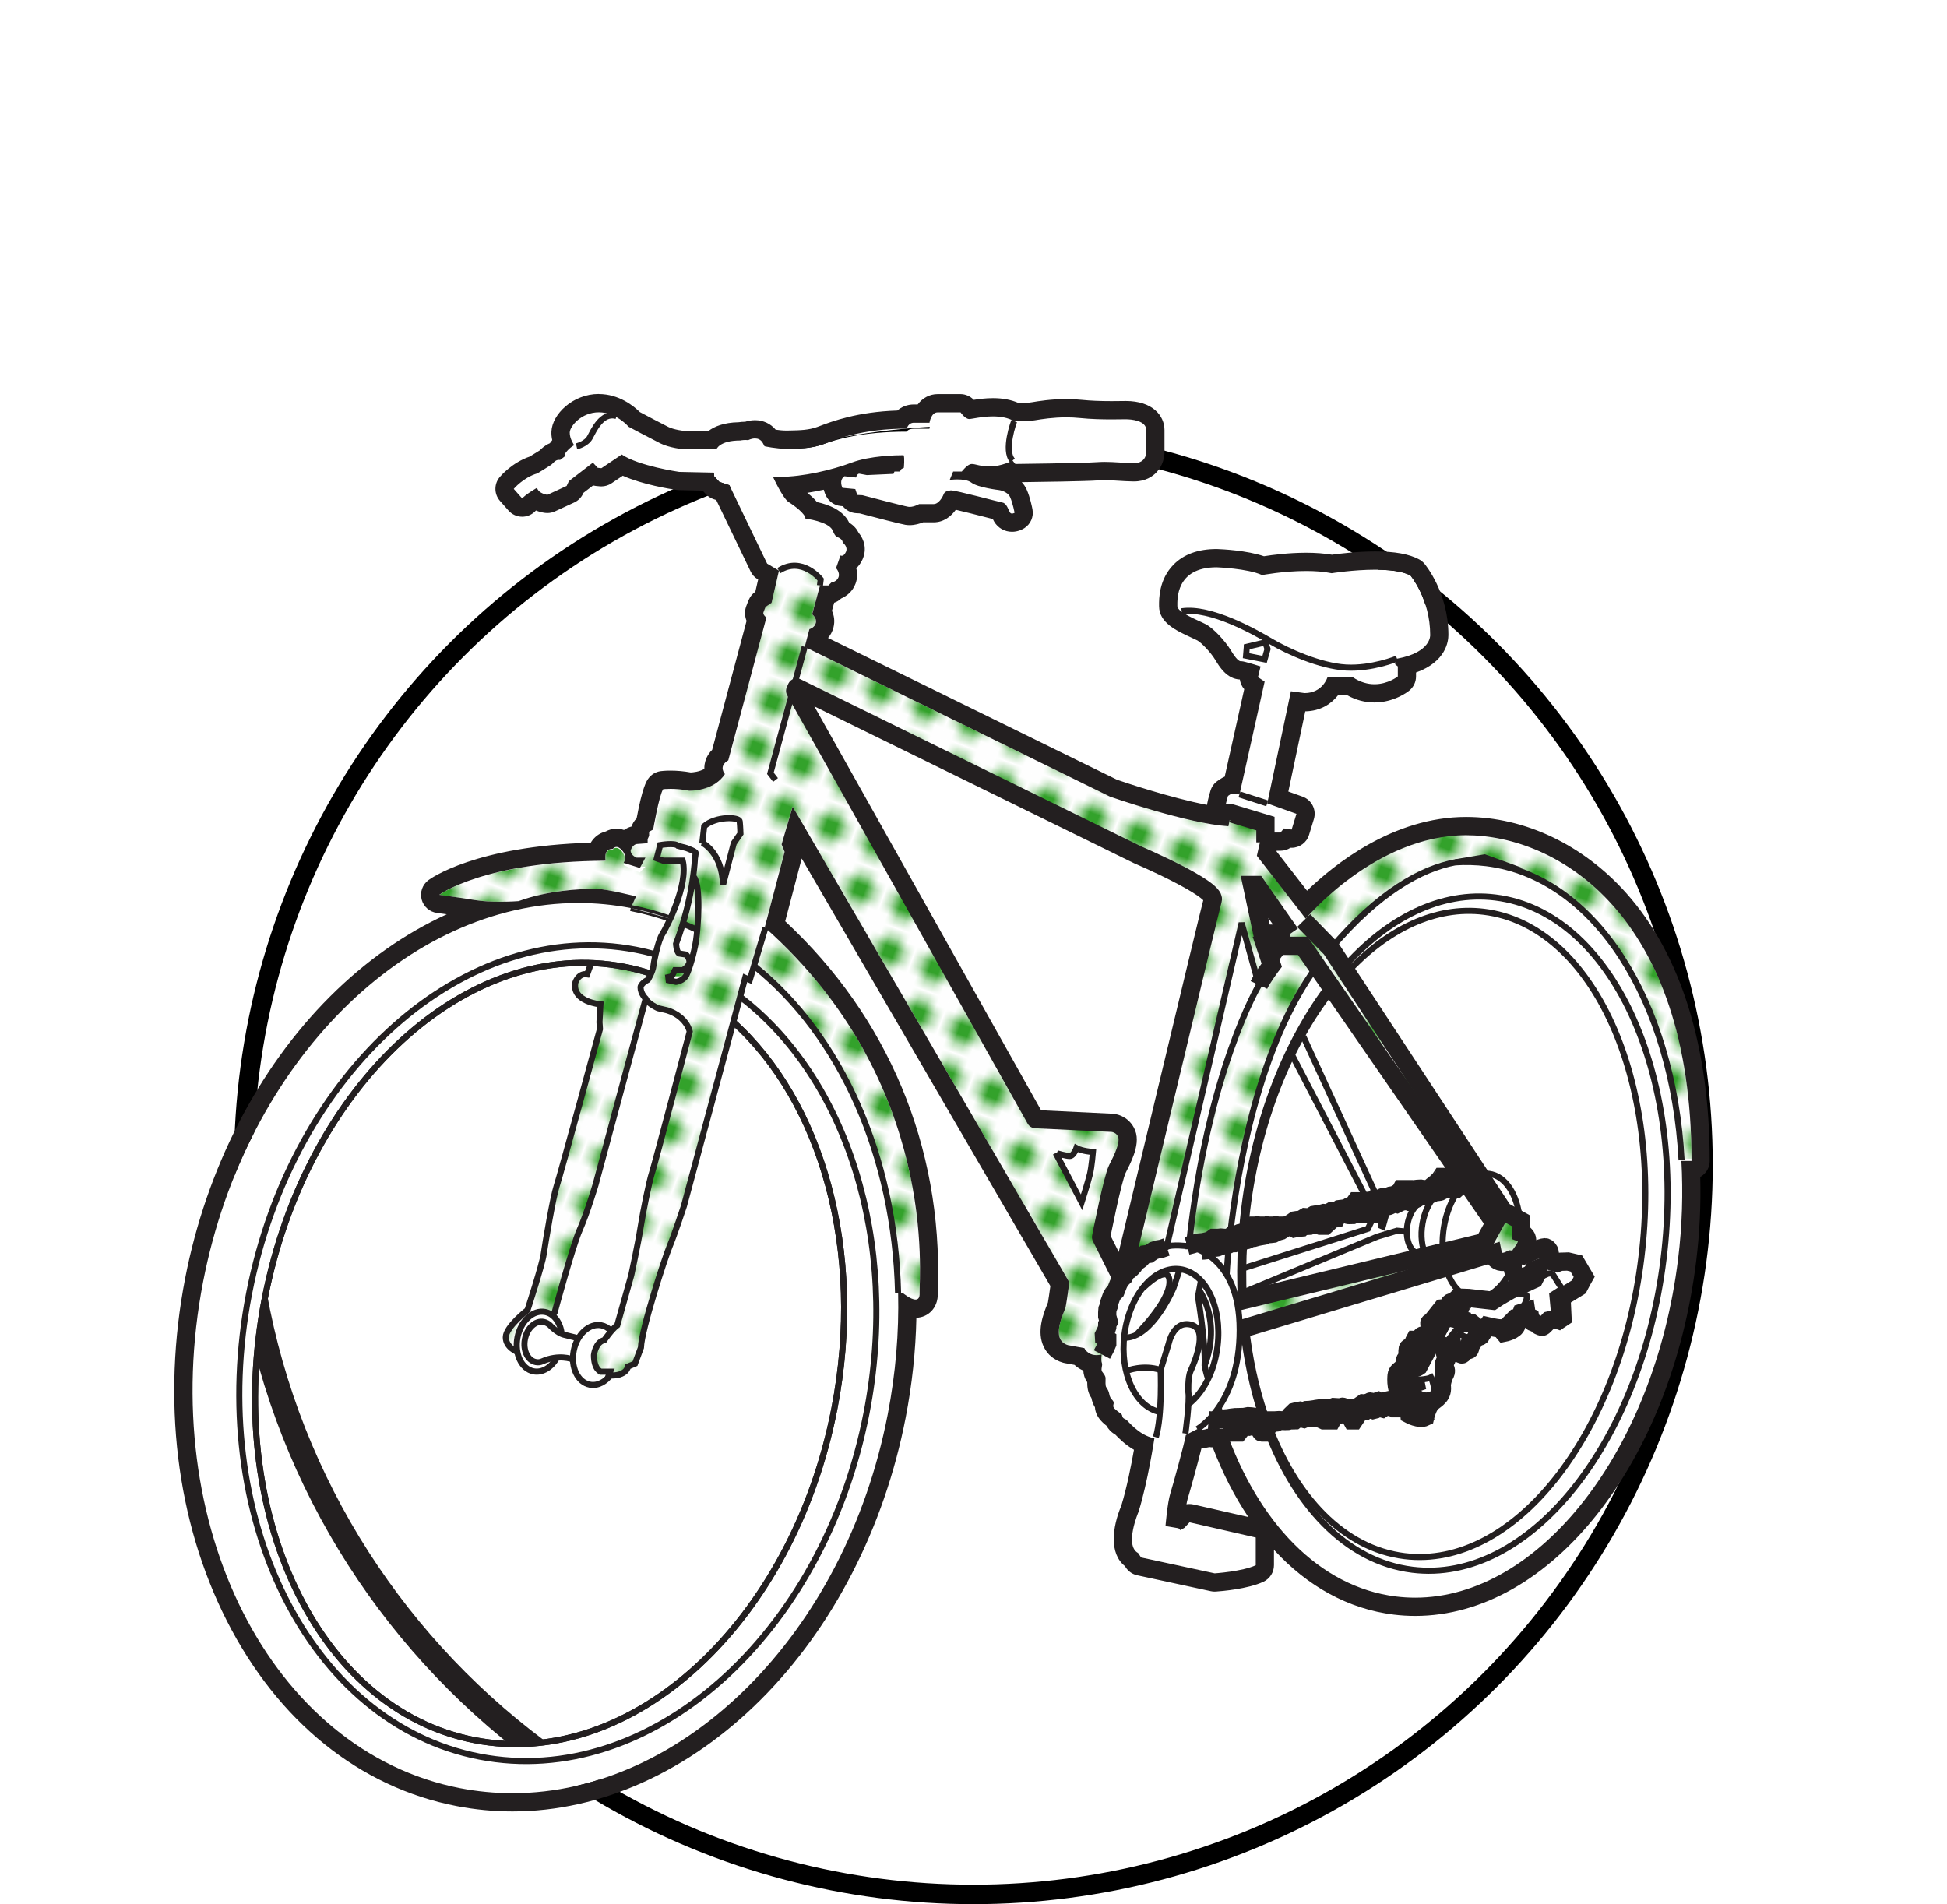 <?xml version="1.0" encoding="UTF-8" standalone="no"?>
<svg
   xmlns:dc="http://purl.org/dc/elements/1.1/"
   xmlns:cc="http://creativecommons.org/ns#"
   xmlns:rdf="http://www.w3.org/1999/02/22-rdf-syntax-ns#"
   xmlns:svg="http://www.w3.org/2000/svg"
   xmlns="http://www.w3.org/2000/svg"
   xmlns:xlink="http://www.w3.org/1999/xlink"
   version="1.1"
   id="svg10845"
   height="195.603"
   width="200">
  <defs
     id="defs4809">
    <pattern
       id="polka"
       patternTransform="rotate(20)"
       height="5"
       width="5"
       patternUnits="userSpaceOnUse">
      <rect
         y="0"
         x="0"
         height="5"
         width="5"
         style="fill:#ffffff"
         id="polka__bg" />
      <circle
         cx="2"
         style="fill:#33a22b"
         cy="2"
         r="1.5"
         id="polka__inner" />
    </pattern>
    <clipPath
       id="clipPath3402-2">
      <path
         id="path3404-4"
         d="m 348.652,307.12 c -3.405,-17.55 4.312,-33.81 17.236,-36.317 l 0,0 c 12.923,-2.508 26.16,9.687 29.565,27.237 l 0,0 c 2.52,12.993 -1.054,25.277 -8.323,31.799 l 0,0 -6.741,3.954 c -0.705,0.232 -1.431,0.421 -2.172,0.565 l 0,0 c -1.134,0.22 -2.27,0.327 -3.401,0.327 l 0,0 c -11.77,0 -23.058,-11.554 -26.164,-27.565" />
    </clipPath>
    <clipPath
       id="clipPath5204-8">
      <path
         id="path5206-6"
         d="m 0,863.584 938.953,0 L 938.953,0 0,0 0,863.584 Z" />
    </clipPath>
  </defs>
  <g
     style="display:inline"
     transform="translate(-282.081,-278.411)"
     id="layer1">
    <ellipse
       style="color:#000000;display:inline;overflow:visible;visibility:visible;opacity:1;fill:none;fill-opacity:1;fill-rule:nonzero;stroke:#000000;stroke-width:2;stroke-miterlimit:4;stroke-dasharray:none;stroke-opacity:1;marker:none;enable-background:accumulate"
       id="path6022"
       cx="382.068"
       cy="398.076"
       rx="74.951"
       ry="74.95" />
    <g
       transform="translate(-151.34,-205.383)"
       id="layer1-5">
      <path
         d="m 494.863,575.131 c 0,0 -4.224,-0.209 -8.176,1.235 0,0 -2.567,0.2 -4.468,-0.104 -1.9,-0.304 -3.678,-0.545 -3.678,-0.545 0,0 4.544,-3.425 17.084,-3.5 0,0 -0.274,-1.252 0.752,-1.215 0,0 0.338,-0.525 0.907,0.121 0,0 0.644,0.589 0.189,1.31 l 1.67,0.999 0.57,-0.598 -0.912,0 c 0,0 -0.608,-0.695 -0.608,-1.189 0,0 -0.284,-0.917 0.286,-0.917 l 0.552,-0.31 0,-0.417 1.25,-0.343 0,-0.417 0.324,-0.228 c 0,0 0.56,-3.534 0.979,-4.143 0,0 1.116,-0.151 2.635,0.152 0,0 2.496,0.114 3.675,-1.71 0,0 -0.729,-0.797 0.335,-1.406 l 3.911,-14.666 c 0,0 -0.381,-0.304 -0.305,-0.532 0.075,-0.228 0.226,-0.57 0.226,-0.57 l 0.609,-0.417 0.759,-3.306 -1.215,-0.721 -3.876,-8.056 -1.026,-0.341 -0.531,-0.57 -0.039,-0.38 -3.571,-0.076 c 0,0 -4.18,-0.608 -5.89,-1.786 l -2.09,1.406 -0.38,-0.037 -0.494,-0.532 -2.47,1.9 -0.228,0.494 -1.976,0.912 c 0,0 -0.911,-0.114 -1.064,-0.723 0,0 -1.254,0.723 -1.52,1.103 l -0.874,-0.989 c 0,0 0.988,-1.177 2.431,-1.595 0,0 1.064,-0.646 1.369,-0.849 0.304,-0.203 0.456,-0.608 0.963,-0.531 l 0.531,-0.405 -0.075,-0.176 c 0,0 0.38,-0.605 0.988,-0.935 0,0 -0.481,-0.679 -0.456,-1.312 0.025,-0.632 1.191,-2.067 2.989,-2.067 1.799,0 3.066,1.489 3.066,1.489 0,0 2.33,1.433 3.241,1.887 0.912,0.456 2.28,0.812 2.686,0.812 l 3.09,0 c 0,0 0.279,-1.103 2.458,-1.103 0,0 0.36,-0.181 0.811,-0.131 0,0 1.012,-0.591 1.494,0.245 l 0.177,0.31 c 0,0 1.291,0.276 2.381,0.251 1.089,-0.025 2.406,-0.013 3.697,-0.494 1.292,-0.481 3.926,-1.278 8.537,-1.278 0,0 0.126,-0.301 0.734,-0.301 l 1.596,0 c 0,0 0.152,-1.25 0.836,-1.25 l 2.355,0 c 0,0 0.461,0.468 0.892,0.468 0.43,0 2.994,-0.843 4.615,0.12 0,0 1.225,-0.004 2.136,-0.155 0.912,-0.152 2.68,-0.458 4.63,-0.255 1.95,0.203 4.327,0.113 4.885,0.113 0.557,0 2.288,0.114 2.288,1.101 l 0,2.204 c 0,0 -0.109,1.219 -1.502,1.194 -1.394,-0.026 -2.525,-0.201 -3.893,-0.1 -1.367,0.101 -8.381,0.182 -8.381,0.182 l -0.301,-0.345 c 0,0 -1.176,0.601 -2.342,0.601 -1.165,0 -1.653,-0.052 -2.033,0.074 -0.38,0.126 -0.866,1.049 -0.866,1.049 l -0.886,0 -0.355,0.56 c 0,0 1.57,-0.379 2.229,0.129 0.659,0.506 2.812,0.685 2.812,0.685 0,0 0.886,0.065 1.165,0.698 0.279,0.634 0.455,1.58 0.455,1.58 0,0 -0.329,0.198 -0.48,-0.055 -0.152,-0.254 -0.33,-0.932 -0.76,-1.009 -0.431,-0.076 -4.915,-1.301 -5.32,-1.25 -0.405,0.05 -0.634,0.642 -0.735,0.921 -0.101,0.279 -0.506,1.491 -1.012,1.491 l -1.495,0 c 0,0 -0.634,-0.15 -1.115,-0.226 -0.481,-0.075 -4.711,-1.442 -4.711,-1.442 l -0.532,-0.151 -0.203,-0.67 -1.317,-0.158 c 0,0 -0.405,-0.772 0.204,-1.204 l 1.19,0.124 c 0,0 0.101,-0.4 0.329,-0.4 l 0.786,0.144 2.735,0.174 0.101,0.06 0.557,0 0.152,-0.555 0.253,-0.278 c 0,0 0.102,-1.139 -0.025,-1.366 0,0 -3.191,-0.089 -5.345,0.721 -2.152,0.811 -5.522,1.577 -8.08,1.425 0,0 1.012,2.22 1.621,2.6 0.608,0.38 1.722,1.211 1.722,1.692 0,0 2.33,0.278 2.786,1.189 0,0 0.203,0.583 0.456,0.684 0.253,0.101 0.583,0.279 0.583,0.583 0,0 0.583,0.407 0.329,0.965 -0.253,0.557 -0.557,0.36 -0.557,0.36 l -0.455,1.301 c 0,0 0.43,0.449 0.253,0.93 -0.177,0.481 -0.734,0.62 -0.734,0.62 l -0.305,0.379 -0.861,0 -0.81,2.889 c 0,0 0.506,0.343 0.38,0.85 -0.128,0.506 -0.659,0.614 -0.659,0.614 l -0.481,1.815 31.36,15.384 c 0,0 7.941,2.771 12.159,3.038 l 0.152,-0.724 c 0,0 -0.646,-0.304 -0.532,-0.988 0.115,-0.684 0.343,-1.406 0.343,-1.406 l 0.343,-0.229 0.835,0.076 2.584,-11.589 -0.684,-0.456 0.266,-1.103 c 0,0 -1.786,-0.57 -1.976,-0.531 -0.19,0.037 -0.494,-0.152 -1.064,-1.103 -0.57,-0.95 -1.785,-2.28 -2.584,-2.697 -0.797,-0.417 -2.925,-1.216 -2.925,-1.863 0,-0.645 -0.19,-3.989 4.029,-3.989 0,0 3.192,0.114 4.675,0.797 0,0 4.181,-0.797 7.145,-0.19 0,0 5.895,-0.95 8.099,0.229 0,0 2.022,2.393 2.022,6.116 0,0 0.134,1.786 -3.4,2.433 l -0.443,0.57 0.051,0.228 0,1.026 c 0,0 -1.699,2.053 -4.169,0.802 l -2.584,0 c 0,0 -0.494,1.272 -2.356,1.272 l -1.405,-0.369 -2.433,11.428 3.002,1.028 -0.495,1.593 -0.797,0.384 -0.341,0.915 -1.103,0 -0.38,-0.851 -0.343,-0.216 -0.608,2.571 5.016,6.395 c 0,0 7.156,-8.606 16.477,-8.606 9.322,0 23.152,8.065 23.152,33.447 l -1.039,-0.009 c 0.176,3.269 0.09,6.598 -0.339,10.078 -2.567,20.802 -15.543,36.32 -28.979,34.661 -7.896,-0.974 -14.196,-7.782 -17.526,-17.356 l -0.145,-0.114 -0.419,0 -0.417,0.041 -0.343,0.055 -0.19,-0.096 -0.341,0 -0.266,0.193 -0.228,0.098 -0.532,-0.048 c -0.417,0.19 -1.177,0.623 -1.177,0.623 -0.19,1.026 -1.292,5.024 -1.596,6.011 -0.304,0.988 -0.494,3.348 -0.494,3.348 l 1.33,0.23 0.19,0.19 0.417,-0.228 0.719,-0.569 6.989,1.558 0,2.85 c -1.25,0.646 -4.405,0.836 -4.405,0.836 l -7.655,-1.635 -0.35,-0.455 c -1.444,-0.76 0.015,-4.218 0.015,-4.218 0.949,-3.002 1.621,-7.562 1.621,-7.562 -1.671,-0.341 -2.741,-1.861 -2.931,-1.938 -0.19,-0.076 -0.345,-0.151 -0.383,-0.38 -0.039,-0.228 -0.23,-0.266 -0.458,-0.456 -0.229,-0.19 -0.534,-0.38 -0.458,-0.645 0.076,-0.266 0.037,-0.38 -0.114,-0.532 -0.152,-0.152 -0.266,-0.341 -0.304,-0.608 -0.039,-0.266 -0.191,-0.532 -0.305,-0.684 -0.114,-0.152 -0.076,-0.646 -0.076,-0.912 0,-0.266 -0.151,-0.417 -0.341,-0.684 -0.19,-0.266 0.076,-0.646 -0.039,-0.912 -0.114,-0.265 -0.025,-0.861 -0.025,-0.861 -1.367,0.304 -1.772,-0.659 -1.772,-0.659 l -1.673,-0.304 c -1.925,-0.556 -0.354,-3.445 -0.253,-3.9 0.101,-0.456 0.381,-2.559 0.381,-2.559 l -28.421,-48.862 -1.136,3.876 0.31,0.764 -2.04,7.759 c 17.934,15.959 15.83,36.036 15.906,37.555 0.076,1.52 -1.7,0.029 -1.7,0.029 l -0.506,-0.044 c 0.095,4.061 -0.246,8.26 -1.07,12.506 -4.844,24.968 -24.512,42.154 -43.931,38.386 -19.419,-3.768 -31.234,-27.061 -26.39,-52.029 4.844,-24.966 24.511,-42.153 43.93,-38.385 l 0.539,-1.199 c 0,0 -3.165,-0.785 -3.888,-0.748"
         id="path3260"
         style="fill:#ffffff;fill-opacity:1;fill-rule:nonzero;stroke:none" />
      <path
         d="m 502.219,578.162 c -0.335,0.791 -0.631,1.39 -0.757,1.585 -0.417,0.646 -0.836,2.603 -0.911,3.249 -0.03,0.25 -0.121,0.522 -0.224,0.762 l -0.028,0.065 c -0.882,-0.29 -1.789,-0.526 -2.716,-0.706 -1.146,-0.223 -2.295,-0.352 -3.44,-0.394 l -10e-4,0.045 -0.406,1.114 c -0.911,-0.151 -1.215,0.861 -1.215,0.861 -0.355,1.976 2.584,2.23 2.584,2.23 l -0.101,1.824 0.05,0.709 c 0,0 -4.104,15.098 -4.459,16.161 -0.354,1.064 -1.165,5.826 -1.316,6.941 -0.152,1.115 -1.673,5.776 -1.673,5.776 0,0 -2.229,1.722 -2.229,2.786 0,1.064 1.216,1.519 1.216,1.519 l -0.046,-0.11 c -0.068,-0.434 -0.061,-0.906 0.033,-1.389 0.326,-1.684 1.596,-2.854 2.835,-2.614 0.253,0.049 0.484,0.152 0.689,0.3 l 0.044,0.021 0.245,-0.261 c 0,0 1.824,-6.789 2.584,-8.511 0.76,-1.722 1.621,-4.61 1.621,-4.61 l 5.155,-19.139 c 0.229,0.532 1.254,0.989 1.254,0.989 l 0.989,0.228 c 1.975,0.646 2.28,2.166 2.28,2.166 0,0 -3.61,13.716 -3.876,14.515 -0.266,0.797 -0.912,3.914 -1.177,5.624 -0.266,1.71 -0.95,4.864 -0.95,4.864 l -1.444,5.129 c -0.532,0.38 -1.33,1.482 -1.33,1.482 -0.912,0.19 -1.064,1.942 -1.064,1.942 0,1.52 0.721,2.019 0.721,2.019 l 0.95,0 -0.151,0.071 c 1.861,0.114 1.976,-0.971 1.976,-0.971 l 0.723,-0.429 0.609,-1.708 c 0.051,-1.824 2.434,-9.2 2.941,-10.416 0.506,-1.216 1.474,-4.168 1.474,-4.168 l 6.291,-23.46 0.475,0.207 0.45,-1.434 c 8.915,7.161 14.451,19.554 14.781,33.571 l 0.506,0.044 c 0,0 1.776,1.491 1.7,-0.029 -0.076,-1.52 2.029,-21.598 -15.906,-37.556 l 2.04,-7.759 -0.31,-0.764 1.136,-3.877 28.421,48.864 c 0,0 -0.28,2.103 -0.381,2.559 -0.101,0.455 -1.671,3.342 0.254,3.9 l 1.671,0.875 c 0,0 0.405,1.229 1.774,1.229 l 0.037,0 0.048,-1.255 -0.129,-1 0,-0.456 -0.016,-0.203 0.144,-0.229 0.011,-0.506 -0.139,-0.304 0,-0.279 0,-0.279 0,-0.557 0,-0.38 0.338,-0.355 0.284,-0.304 0.091,-0.228 0.311,-0.76 0.194,-0.304 0.261,-0.254 0.105,-0.254 0.18,-0.455 0.177,-0.355 0.179,-0.228 0.228,-0.204 0.279,-0.556 0.279,-0.128 0.204,-0.177 0.228,-0.253 0.177,-0.33 c 0,0 0.126,-0.101 0.203,-0.126 0.076,-0.025 0.304,-0.203 0.304,-0.203 l 0.481,-0.506 0.405,-0.051 0.481,-0.329 0.38,-0.128 0.456,-0.076 0.506,-0.176 7.701,-33.286 1.774,6.384 c 0,0 -5.32,8.891 -7.195,26.826 l 0.076,0.05 c 0,0 2.255,0.345 3.779,2.829 l 0.028,-0.016 c 0,0 0.054,-1.151 0.249,-3.059 l 0.106,-0.986 c 0.738,-6.51 2.93,-19.332 8.944,-27.519 l 18.224,26.361 -1.07,1.915 -25.445,6.138 0.385,2.828 25.938,-7.81 c 0,0 0.289,1.436 1.866,0.639 l 0.259,0.025 1.291,-0.584 -0.57,-0.38 c 0,0 0.681,-1.367 -0.569,-1.824 l 0,-1.215 -1.509,-1.014 -17.539,-26.95 c 4.931,-5.829 9.365,-8.206 12.842,-8.867 l 3.051,-0.507 3.525,1.321 c 9.49,3.206 15.953,14.996 16.741,29.674 l -0.021,-0.036 1.042,0 c 0,-25 -13.83,-33.351 -23.152,-33.351 -9.321,0 -16.477,8.631 -16.477,8.631 l -5.015,-6.431 0.609,-2.685 0.341,-0.03 -0.193,0.345 -0.496,-0.225 0,-0.684 c 0,0 -2.331,-1.12 -3.091,-1.349 -0.76,-0.228 -0.659,-0.056 -0.659,-0.056 l 0,-0.039 c 0,0.684 0.624,0.988 0.624,0.988 l -0.106,0.723 c -4.218,-0.266 -12.136,-3.04 -12.136,-3.04 l -31.349,-15.389 0.487,-1.824 c 0,0 0.534,-0.126 0.661,-0.634 0.126,-0.506 -0.379,-0.886 -0.379,-0.886 l 0.811,-2.964 0.076,-0.608 c 0,0 -1.9,-2.433 -4.294,-0.912 l -0.76,3.306 -0.608,0.417 c 0,0 -0.151,0.343 -0.228,0.57 -0.076,0.229 0.304,0.532 0.304,0.532 l -3.914,14.666 c -1.064,0.609 -0.343,1.406 -0.343,1.406 -1.177,1.824 -3.685,1.71 -3.685,1.71 -1.52,-0.304 -2.66,-0.152 -2.66,-0.152 -0.417,0.609 -0.931,4.143 -0.931,4.143 l -0.323,0.228 0,0.417 -1.25,0.343 0,0.417 -0.554,0.076 c -0.57,0 -0.514,1.151 -0.514,1.151 0,0.494 0.835,1.189 0.835,1.189 l 0.912,0 -0.569,0.598 -1.671,-0.765 c 0.456,-0.723 -0.189,-1.426 -0.189,-1.426 -0.57,-0.646 -0.907,-0.18 -0.907,-0.18 -1.026,-0.039 -0.752,1.185 -0.752,1.185 -12.539,0.076 -17.084,3.486 -17.084,3.486 0,0 1.778,0.234 3.678,0.537 1.9,0.304 4.469,0.1 4.469,0.1 3.951,-1.444 8.175,-1.238 8.175,-1.238 0.723,-0.037 3.889,0.746 3.889,0.746 l -0.54,1.199"
         id="path3308"
         style="fill:url(#polka);fill-opacity:1;fill-rule:nonzero;stroke:none" />
      <path
         d="m 548.552,614.685 -2.026,-3.8 c 0,0 1.177,-6.004 1.671,-6.991 0.494,-0.988 1.369,-2.621 0.95,-3.647 -0.417,-1.026 -1.444,-1.103 -1.444,-1.103 l -7.904,-0.38 -24.698,-44 0.151,-0.343 34.996,17.175 c 0,0 8.094,3.458 7.751,4.635 -0.343,1.179 -9.449,38.454 -9.449,38.454"
         id="path3312"
         style="fill:#ffffff;fill-opacity:1;fill-rule:nonzero;stroke:none" />
      <path
         d="m 541.865,602.248 2.66,5.066 c 0,0 0.684,-2.154 0.861,-2.913 0.177,-0.76 0.304,-2.255 0.304,-2.255 0,0 -1.165,-0.101 -1.698,-0.405 0,0 -0.279,0.81 -0.684,0.81 -0.405,0 -1.317,-0.279 -1.317,-0.279"
         id="path3316"
         style="fill:#ffffff;fill-opacity:1;fill-rule:nonzero;stroke:none" />
      <path
         d="m 505.565,570.381 c 0,0 2.014,0.95 2.127,4.294 l 1.103,-4.256 0.684,-0.988 c 0,0 -0.021,-0.761 -0.076,-1.254 -0.051,-0.463 -2.424,-0.56 -3.647,0.494 l -0.19,1.71 z"
         id="path3320"
         style="fill:#ffffff;fill-opacity:1;fill-rule:nonzero;stroke:none" />
      <path
         d="m 565.98,580.335 -2.888,0 -1.064,-3.75 0.455,0 3.496,3.75 z"
         id="path3324"
         style="fill:#ffffff;fill-opacity:1;fill-rule:nonzero;stroke:none" />
      <path
         d="m 564.055,582.97 c 0,0 0.956,-1.514 1.374,-1.931 l -2.033,-0.019 0.659,1.95"
         id="path3328"
         style="fill:#ffffff;fill-opacity:1;fill-rule:nonzero;stroke:none" />
      <path
         d="m 503.548,578.668 c -0.2,0.666 -0.412,1.369 -0.681,2.086 0,0 0.037,0.797 0.304,0.988 l 0.723,0.114 c 0,0 0.494,0.791 0.304,1.248 -0.19,0.456 -0.646,0.981 -0.646,0.981 l -0.797,0 -0.343,0.33 -0.341,-0.083 0.037,0.244 0.76,0.122 c 0,0 0.76,-0.11 1.064,-0.719 0.304,-0.608 0.797,-2.296 0.988,-3.55 0.039,-0.253 0.083,-0.639 0.122,-1.089 -0.496,-0.237 -0.981,-0.464 -1.492,-0.672"
         id="path3332"
         style="fill:#ffffff;fill-opacity:1;fill-rule:nonzero;stroke:none" />
      <path
         d="m 548.654,615.141 -2.127,-4.256 c 0,0 1.177,-6.003 1.671,-6.991 0.494,-0.988 1.369,-2.621 0.95,-3.647 -0.417,-1.026 -1.444,-1.101 -1.444,-1.101 l -7.904,-0.38 -24.698,-44.001 0.151,-0.343 34.996,17.175 c 0,0 8.092,3.458 7.751,4.636 -0.343,1.177 -9.348,38.909 -9.348,38.909 z"
         id="path3336"
         style="fill:none;stroke:#231f20;stroke-width:1.875;stroke-linecap:round;stroke-linejoin:round;stroke-miterlimit:4;stroke-dasharray:none;stroke-opacity:1" />
      <path
         d="m 541.865,602.248 2.66,5.066 c 0,0 0.684,-2.154 0.861,-2.913 0.177,-0.76 0.304,-2.255 0.304,-2.255 0,0 -1.165,-0.101 -1.698,-0.405 0,0 -0.279,0.81 -0.684,0.81 -0.405,0 -1.317,-0.279 -1.317,-0.279"
         id="path3340"
         style="fill:none;stroke:#231f20;stroke-width:0.625;stroke-linecap:butt;stroke-linejoin:miter;stroke-miterlimit:4;stroke-dasharray:none;stroke-opacity:1" />
      <path
         d="m 555.544,611.823 c 0,0 -1.774,-0.228 -2.28,0.076 l 7.701,-33.286 1.772,6.384 c 0,0 -5.319,8.891 -7.194,26.826 z"
         id="path3344"
         style="fill:none;stroke:#231f20;stroke-width:0.625;stroke-linecap:butt;stroke-linejoin:miter;stroke-miterlimit:4;stroke-dasharray:none;stroke-opacity:1" />
      <path
         d="m 563.659,629.956 c 2.824,7.666 7.819,12.932 14.033,13.7 11.179,1.379 22.07,-12.32 24.325,-30.599 2.256,-18.279 -4.976,-34.215 -16.155,-35.594 -4.997,-0.618 -9.938,1.78 -14.074,6.251"
         id="path3348"
         style="fill:none;stroke:#231f20;stroke-width:0.625;stroke-linecap:butt;stroke-linejoin:miter;stroke-miterlimit:4;stroke-dasharray:none;stroke-opacity:1" />
      <path
         d="m 561.42,620.175 c 0.351,3.184 1.005,6.178 1.925,8.893"
         id="path3352"
         style="fill:none;stroke:#231f20;stroke-width:0.625;stroke-linecap:butt;stroke-linejoin:miter;stroke-miterlimit:4;stroke-dasharray:none;stroke-opacity:1" />
      <path
         d="m 561.236,611.246 c -0.135,2.084 -0.146,4.126 -0.044,6.109"
         id="path3356"
         style="fill:none;stroke:#231f20;stroke-width:0.625;stroke-linecap:butt;stroke-linejoin:miter;stroke-miterlimit:4;stroke-dasharray:none;stroke-opacity:1" />
      <path
         d="m 570.301,585.456 c -4.376,5.535 -7.641,13.502 -8.765,22.605 -0.094,0.761 -0.171,1.519 -0.233,2.271"
         id="path3360"
         style="fill:none;stroke:#231f20;stroke-width:0.625;stroke-linecap:butt;stroke-linejoin:miter;stroke-miterlimit:4;stroke-dasharray:none;stroke-opacity:1" />
      <path
         d="m 563.274,629.958 c 2.965,8.421 8.415,14.256 15.234,15.098 11.889,1.468 23.435,-12.803 25.79,-31.874 2.354,-19.07 -5.378,-35.72 -17.266,-37.188 -5.574,-0.688 -11.074,2.084 -15.585,7.188"
         id="path3364"
         style="fill:none;stroke:#231f20;stroke-width:0.625;stroke-linecap:butt;stroke-linejoin:miter;stroke-miterlimit:4;stroke-dasharray:none;stroke-opacity:1" />
      <path
         d="m 561.121,620.256 c 0.346,3.17 0.985,6.162 1.881,8.899"
         id="path3368"
         style="fill:none;stroke:#231f20;stroke-width:0.625;stroke-linecap:butt;stroke-linejoin:miter;stroke-miterlimit:4;stroke-dasharray:none;stroke-opacity:1" />
      <path
         d="m 560.926,611.267 c -0.131,2.1 -0.139,4.16 -0.034,6.162"
         id="path3372"
         style="fill:none;stroke:#231f20;stroke-width:0.625;stroke-linecap:butt;stroke-linejoin:miter;stroke-miterlimit:4;stroke-dasharray:none;stroke-opacity:1" />
      <path
         d="m 569.975,584.975 c -4.371,5.73 -7.606,13.761 -8.732,22.892 -0.105,0.853 -0.19,1.7 -0.256,2.542"
         id="path3376"
         style="fill:none;stroke:#231f20;stroke-width:0.625;stroke-linecap:butt;stroke-linejoin:miter;stroke-miterlimit:4;stroke-dasharray:none;stroke-opacity:1" />
      <path
         d="m 502.241,578.172 c -1.302,-0.46 -2.646,-0.828 -4.029,-1.095"
         id="path3380"
         style="fill:none;stroke:#231f20;stroke-width:0.625;stroke-linecap:butt;stroke-linejoin:miter;stroke-miterlimit:4;stroke-dasharray:none;stroke-opacity:1" />
      <path
         d="m 505.041,579.332 c -0.496,-0.237 -1.001,-0.46 -1.511,-0.67"
         id="path3384"
         style="fill:none;stroke:#231f20;stroke-width:0.625;stroke-linecap:butt;stroke-linejoin:miter;stroke-miterlimit:4;stroke-dasharray:none;stroke-opacity:1" />
      <path
         d="m 525.672,616.598 c -0.33,-14.016 -5.866,-26.41 -14.781,-33.572"
         id="path3388"
         style="fill:none;stroke:#231f20;stroke-width:0.625;stroke-linecap:butt;stroke-linejoin:miter;stroke-miterlimit:4;stroke-dasharray:none;stroke-opacity:1" />
      <path
         d="m 500.298,583.824 c -0.882,-0.29 -1.789,-0.526 -2.716,-0.706 -16.155,-3.135 -32.7,12.109 -36.956,34.047 -4.256,21.938 5.39,42.263 21.544,45.396 16.155,3.134 32.701,-12.11 36.958,-34.047 3.15,-16.24 -1.317,-31.595 -10.404,-39.748"
         id="path3392"
         style="fill:none;stroke:#231f20;stroke-width:0.625;stroke-linecap:butt;stroke-linejoin:miter;stroke-miterlimit:4;stroke-dasharray:none;stroke-opacity:1" />
      <path
         d="m 500.298,583.824 c -0.882,-0.29 -1.789,-0.526 -2.716,-0.706 -16.155,-3.135 -32.7,12.109 -36.956,34.047 -4.256,21.938 5.39,42.263 21.544,45.396 16.155,3.134 32.701,-12.11 36.958,-34.047 3.15,-16.24 -1.317,-31.595 -10.404,-39.748"
         id="path3396"
         style="fill:none;stroke:#231f20;stroke-width:0.625;stroke-linecap:butt;stroke-linejoin:miter;stroke-miterlimit:4;stroke-dasharray:none;stroke-opacity:1" />
      <g
         transform="matrix(1.25,0,0,-1.25,24.811,1001.065)"
         id="g3400"
         clip-path="url(#clipPath3402-2)">
        <path
           d="m 466.878,318.084 c 0,-33.137 -26.863,-60 -60,-60 -33.137,0 -60,26.863 -60,60 0,33.137 26.863,60 60,60 33.137,0 60,-26.863 60,-60 z"
           id="path3408"
           style="fill:none;stroke:#231f20;stroke-width:2;stroke-linecap:butt;stroke-linejoin:miter;stroke-miterlimit:4;stroke-dasharray:none;stroke-opacity:1" />
      </g>
      <path
         d="m 491.121,620.84 c -0.129,-1.16 -0.777,-2.083 -1.708,-2.263 -1.24,-0.241 -2.509,0.929 -2.836,2.612 -0.326,1.684 0.414,3.244 1.654,3.484 0.922,0.179 1.861,-0.422 2.416,-1.436"
         id="path3420"
         style="fill:none;stroke:#231f20;stroke-width:0.625;stroke-linecap:butt;stroke-linejoin:miter;stroke-miterlimit:4;stroke-dasharray:none;stroke-opacity:1" />
      <path
         d="m 500.71,581.825 c -0.639,-0.177 -1.288,-0.331 -1.948,-0.459 -17.511,-3.397 -35.307,12.404 -39.749,35.292 -4.44,22.887 6.157,44.197 23.669,47.594 17.512,3.397 35.309,-12.402 39.749,-35.291 3.435,-17.704 -2.127,-34.464 -12.928,-42.719"
         id="path3424"
         style="fill:none;stroke:#231f20;stroke-width:0.625;stroke-linecap:butt;stroke-linejoin:miter;stroke-miterlimit:4;stroke-dasharray:none;stroke-opacity:1" />
      <path
         d="m 581.929,614.01 c 0.5,1.748 1.541,2.98 2.871,3.144 1.549,0.191 3.07,-1.119 3.965,-3.179"
         id="path3428"
         style="fill:none;stroke:#231f20;stroke-width:0.625;stroke-linecap:butt;stroke-linejoin:miter;stroke-miterlimit:4;stroke-dasharray:none;stroke-opacity:1" />
      <path
         d="m 555.491,628.059 c 1.499,-1.139 2.67,-3.326 2.994,-5.941 0.501,-4.062 -1.234,-7.619 -3.875,-7.945 -2.641,-0.326 -5.189,2.703 -5.69,6.764 -0.486,3.946 1.136,7.415 3.65,7.909"
         id="path3432"
         style="fill:none;stroke:#231f20;stroke-width:0.625;stroke-linecap:butt;stroke-linejoin:miter;stroke-miterlimit:4;stroke-dasharray:none;stroke-opacity:1" />
      <path
         d="m 546.615,622.944 0.36,-0.684 0.184,-0.431 0,-0.456 -0.329,-0.203 -0.013,-0.228 0.246,-0.506 0.095,-0.304 0,-0.279 0.151,-0.279 -0.151,-0.557 0,-0.38 0.026,-0.355 0.126,-0.304 0.013,-0.228 0.273,-0.76 0.175,-0.305 0.251,-0.253 0.1,-0.254 0.177,-0.456 0.177,-0.354 0.176,-0.229 0.229,-0.203 0.279,-0.557 0.279,-0.126 0.203,-0.177 0.228,-0.254 0.177,-0.329 c 0,0 0.126,-0.101 0.203,-0.126 0.076,-0.026 0.304,-0.203 0.304,-0.203 l 0.481,-0.507 0.406,-0.05 0.481,-0.33 0.379,-0.126 0.456,-0.076 0.507,-0.177"
         id="path3436"
         style="fill:none;stroke:#231f20;stroke-width:1.875;stroke-linecap:butt;stroke-linejoin:miter;stroke-miterlimit:4;stroke-dasharray:none;stroke-opacity:1" />
      <path
         d="m 555.62,611.874 c 0,0 5.143,0.785 5.143,8.536 0,7.753 -4.357,10.196 -4.357,10.196"
         id="path3440"
         style="fill:none;stroke:#231f20;stroke-width:0.625;stroke-linecap:butt;stroke-linejoin:miter;stroke-miterlimit:4;stroke-dasharray:none;stroke-opacity:1" />
      <path
         d="m 558.61,628.44 c 0.11,0.378 0.224,0.751 0.343,1.121"
         id="path3444"
         style="fill:none;stroke:#231f20;stroke-width:0.625;stroke-linecap:butt;stroke-linejoin:miter;stroke-miterlimit:4;stroke-dasharray:none;stroke-opacity:1" />
      <path
         d="m 606.156,602.982 c -0.875,-16.275 -8.856,-29.131 -20.045,-30.512 -1.04,-0.128 -2.18,-0.159 -3.209,-0.087"
         id="path3448"
         style="fill:none;stroke:#231f20;stroke-width:0.625;stroke-linecap:butt;stroke-linejoin:miter;stroke-miterlimit:4;stroke-dasharray:none;stroke-opacity:1" />
      <path
         d="m 556.937,632.557 c 0.104,0 0.206,-0.009 0.309,-0.025 l 0.228,-0.039 c 0.06,-0.01 0.119,-0.022 0.177,-0.039 0.104,0.018 0.207,0.026 0.312,0.026 0.009,0 0.019,0 0.028,0 1.022,2.664 2.254,5.06 3.661,7.161 l -5.626,-1.289 c -0.139,-0.031 -0.28,-0.048 -0.419,-0.048 -0.104,0 -0.207,0.009 -0.309,0.026 0.041,-0.231 0.084,-0.427 0.125,-0.564 0.237,-0.771 1.011,-3.541 1.423,-5.214 0.03,10e-4 0.061,0.002 0.091,0.002 m -62.011,-108.286 c -2.651,0 -4.791,2.079 -4.862,3.868 -0.013,0.306 0.022,0.601 0.084,0.875 -0.105,0.126 -0.186,0.237 -0.245,0.321 -0.517,0.207 -0.85,0.546 -1.008,0.706 l -0.018,0.018 c -0.25,0.161 -0.761,0.474 -1.041,0.644 -1.789,0.61 -2.954,1.952 -3.086,2.11 -0.596,0.711 -0.583,1.752 0.033,2.447 l 0.874,0.988 c 0.357,0.404 0.869,0.632 1.404,0.632 0.036,0 0.071,0 0.107,-0.002 0.506,-0.029 0.978,-0.263 1.308,-0.641 0.316,0.131 0.64,0.212 0.938,0.25 0.077,0.01 0.155,0.014 0.231,0.014 0.271,0 0.539,-0.058 0.786,-0.172 l 1.976,-0.911 c 0.405,-0.188 0.73,-0.512 0.916,-0.917 l 0.035,-0.075 0.985,-0.756 c 0.092,0.024 0.188,0.04 0.282,0.05 l 0.38,0.037 c 0.062,0.006 0.125,0.01 0.188,0.01 0.371,0 0.735,-0.11 1.046,-0.32 l 1.154,-0.776 c 2.067,0.919 4.872,1.364 5.509,1.456 0.076,0.011 0.154,0.018 0.23,0.019 l 2.458,0.052 0.354,0.379 c 0.214,0.229 0.481,0.4 0.777,0.5 l 0.274,0.09 3.531,7.341 c 0.16,0.333 0.415,0.61 0.733,0.799 l 0.039,0.024 -0.29,1.26 -0.006,0.005 c -0.286,0.198 -0.51,0.464 -0.65,0.784 0,0 -0.195,0.443 -0.294,0.738 -0.161,0.484 -0.138,0.991 0.051,1.465 l -3.534,13.244 c -0.54,0.539 -0.716,1.124 -0.772,1.478 -0.026,0.165 -0.036,0.328 -0.031,0.484 -0.524,0.297 -1.169,0.352 -1.4,0.362 -0.688,-0.125 -1.384,-0.189 -2.072,-0.189 -0.57,0 -0.94,0.045 -1.008,0.054 -0.526,0.07 -0.998,0.36 -1.298,0.796 -0.165,0.24 -0.583,0.848 -1.181,4.065 -0.241,0.226 -0.417,0.511 -0.512,0.826 -0.29,0.075 -0.551,0.2 -0.782,0.36 -0.289,-0.102 -0.555,-0.134 -0.775,-0.134 -0.421,0 -0.791,0.114 -1.101,0.285 -0.529,0.134 -0.986,0.424 -1.327,0.848 -0.081,0.101 -0.152,0.204 -0.214,0.309 -11.884,0.338 -16.488,3.704 -16.686,3.853 -0.606,0.458 -0.877,1.236 -0.685,1.971 0.191,0.735 0.809,1.281 1.562,1.384 0.007,10e-4 0.405,0.055 1.019,0.144 -4.272,1.948 -8.344,4.801 -12.014,8.471 -7.396,7.397 -12.672,17.668 -14.855,28.916 -2.421,12.482 -0.906,24.973 4.266,35.169 5.251,10.354 13.636,17.122 23.609,19.056 1.889,0.366 3.822,0.552 5.745,0.552 9.044,0 18.11,-4.086 25.529,-11.506 7.396,-7.397 12.672,-17.666 14.854,-28.915 0.664,-3.42 1.035,-6.871 1.107,-10.293 0.599,-0.021 1.147,-0.264 1.551,-0.689 0.325,-0.341 0.701,-0.958 0.65,-1.961 -10e-4,-0.09 0.005,-0.261 0.013,-0.497 0.436,-14.461 -5.127,-27.764 -15.689,-37.586 l 1.695,-6.447 25.545,43.92 c -0.099,0.724 -0.204,1.434 -0.253,1.699 -0.019,0.048 -0.043,0.106 -0.069,0.171 -0.393,0.983 -1.124,2.811 -0.351,4.393 0.388,0.794 1.067,1.351 1.969,1.611 0.061,0.018 0.122,0.033 0.185,0.044 l 0.991,0.18 c 0.255,0.235 0.561,0.441 0.912,0.594 0.018,0.357 0.114,0.776 0.401,1.188 -10e-4,0.486 0.048,1.076 0.427,1.61 0.065,0.349 0.188,0.671 0.365,0.966 0.036,0.551 0.302,1.19 1.076,1.806 l 0.065,0.052 c 0.016,0.014 0.031,0.026 0.048,0.039 0.176,0.33 0.46,0.659 0.915,0.917 0.349,0.364 0.993,1.028 1.905,1.552 -0.269,1.521 -0.739,3.935 -1.3,5.739 -0.932,2.225 -1.262,4.901 0.365,6.209 l 0.102,0.152 c 0.27,0.406 0.688,0.69 1.164,0.792 l 7.561,1.634 c 0.13,0.029 0.264,0.043 0.396,0.043 0.041,0 0.084,-10e-4 0.125,-0.004 0.535,-0.035 3.285,-0.253 4.894,-1.011 0.655,-0.31 1.074,-0.97 1.074,-1.695 l 0,-1.584 c 3.458,3.769 7.659,6.085 12.299,6.657 0.73,0.09 1.471,0.136 2.205,0.136 13.893,0 26.301,-15.662 28.865,-36.43 0.356,-2.89 0.495,-5.741 0.42,-8.668 0.154,-0.085 0.296,-0.191 0.422,-0.318 0.351,-0.351 0.55,-0.829 0.55,-1.326 0,-11.701 -2.959,-21.21 -8.555,-27.496 -4.436,-4.983 -10.441,-7.841 -16.474,-7.841 -7.499,0 -13.58,4.906 -16.334,7.576 l -3.136,-4.037 0.016,-0.068 0.393,0 c 0.37,0 0.726,-0.11 1.029,-0.307 0.037,0.003 0.075,0.004 0.113,0.004 0.812,0 1.548,-0.53 1.791,-1.327 l 0.494,-1.615 c 0.294,-0.958 -0.217,-1.976 -1.161,-2.314 l -1.46,-0.522 1.74,-8.241 c 1.605,-0.024 2.692,-0.807 3.351,-1.635 l 0.989,0 c 0.874,0.48 1.801,0.724 2.763,0.724 2.01,0 3.421,-1.091 3.575,-1.216 0.441,-0.356 0.698,-0.892 0.698,-1.459 l 0,-0.403 c 3.096,-1.105 3.326,-3.235 3.325,-3.854 l 0,0 c 0,-4.36 -2.366,-7.209 -2.466,-7.327 -0.154,-0.181 -0.34,-0.331 -0.549,-0.444 -1.021,-0.545 -2.493,-0.811 -4.499,-0.811 -1.866,0 -3.709,0.231 -4.447,0.336 -0.784,-0.134 -1.674,-0.203 -2.654,-0.203 -1.794,0 -3.491,0.226 -4.331,0.359 -1.766,-0.599 -4.271,-0.718 -4.804,-0.738 -0.022,0 -0.045,-10e-4 -0.068,-10e-4 -1.877,0 -3.36,0.536 -4.407,1.594 -1.521,1.535 -1.502,3.547 -1.496,4.209 l 0,0.062 c 0,1.706 1.774,2.521 3.337,3.241 0.233,0.107 0.441,0.203 0.594,0.281 0.362,0.191 1.355,1.184 1.846,2.002 0.411,0.686 1.171,1.951 2.521,2.014 0.049,0.366 0.204,0.713 0.449,0.993 l -2.004,8.985 c -0.126,0.05 -0.247,0.113 -0.361,0.189 l -0.343,0.228 c -0.355,0.237 -0.619,0.589 -0.748,0.996 -0.025,0.08 -0.236,0.759 -0.372,1.488 -3.72,-0.713 -8.481,-2.321 -9.239,-2.583 l -29.685,-14.566 c 0.25,-0.291 0.453,-0.652 0.561,-1.09 0.159,-0.631 0.064,-1.211 -0.158,-1.699 l 0.228,-0.829 c 0.264,-0.089 0.507,-0.235 0.71,-0.432 0.601,-0.259 1.199,-0.75 1.491,-1.545 0.203,-0.551 0.195,-1.089 0.07,-1.566 0.258,-0.237 0.475,-0.54 0.637,-0.899 0.477,-1.05 0.177,-2.061 -0.399,-2.755 -0.174,-0.355 -0.47,-0.728 -0.973,-1.036 -0.01,-0.021 -0.019,-0.04 -0.026,-0.056 -0.61,-1.22 -2.067,-1.788 -3.272,-2.051 -0.24,-0.291 -0.564,-0.61 -1.002,-0.951 0.575,-0.089 1.144,-0.198 1.694,-0.319 0.06,0.242 0.15,0.475 0.264,0.689 0.296,0.554 0.85,0.922 1.476,0.983 l 0.22,0.021 c 0.33,0.422 0.833,0.691 1.389,0.718 l 0.335,0.016 c 1.633,0.43 4.224,1.103 4.705,1.179 0.141,0.022 0.287,0.034 0.435,0.034 0.526,0 1.021,-0.146 1.381,-0.29 l 1.085,0 c 1.041,0 1.799,-0.627 2.275,-1.29 0.825,0.186 2.18,0.534 2.931,0.726 0.371,0.096 0.651,0.168 0.868,0.221 0.051,0.107 0.1,0.203 0.146,0.279 0.389,0.647 1.073,1.035 1.829,1.035 0.586,0 1.04,-0.23 1.259,-0.367 0.649,-0.409 0.984,-1.171 0.845,-1.926 -0.036,-0.196 -0.235,-1.22 -0.584,-2.014 -0.138,-0.314 -0.316,-0.574 -0.516,-0.791 1.778,-0.022 6.634,-0.091 7.805,-0.179 0.254,-0.019 0.494,-0.026 0.728,-0.026 0.459,0 0.911,0.029 1.391,0.06 0.476,0.03 0.966,0.06 1.508,0.07 0.011,0 0.065,0.001 0.077,0.001 1.2,0 1.935,-0.514 2.34,-0.945 0.627,-0.667 0.829,-1.539 0.81,-2.163 l 0,-2.165 c 0,-1.489 -1.23,-2.99 -3.978,-2.99 l -0.409,0.005 c -0.271,0.004 -0.636,0.009 -1.061,0.009 -1.18,0 -2.201,-0.044 -3.036,-0.13 -0.519,-0.054 -1.061,-0.081 -1.611,-0.081 -1.571,0 -2.888,0.219 -3.52,0.325 -0.325,0.054 -0.8,0.084 -1.339,0.084 l -0.026,0 c -0.752,-0.335 -1.637,-0.505 -2.641,-0.505 -0.757,0 -1.46,0.096 -1.966,0.177 -0.354,-0.367 -0.851,-0.593 -1.363,-0.593 l -2.356,0 c -0.821,0 -1.549,0.4 -2.047,1.064 l -0.384,0 c -0.704,0 -1.275,0.251 -1.704,0.624 -4.117,0.136 -6.702,1.111 -7.991,1.599 l -0.231,0.086 c -0.879,0.328 -1.847,0.346 -2.785,0.364 l -0.302,0.006 -0.095,10e-4 c -0.352,0 -0.752,-0.041 -1.096,-0.09 -0.526,-0.625 -1.278,-0.975 -2.126,-0.975 -0.381,0 -0.726,0.072 -0.999,0.159 -0.275,10e-4 -0.51,0.026 -0.68,0.052 -1.539,0.03 -2.507,0.439 -3.115,0.909 l -2.256,0 c -0.296,-0.004 -1.315,-0.156 -1.846,-0.422 -0.701,-0.35 -2.301,-1.198 -2.935,-1.534 -0.611,-0.602 -2.129,-1.849 -4.211,-1.849 m 0,1.875 c 1.799,0 3.065,1.488 3.065,1.488 0,0 2.33,1.241 3.243,1.698 0.911,0.456 2.28,0.62 2.685,0.62 l 3.09,0 c 0,0 0.279,-0.91 2.458,-0.91 0,0 0.217,-0.051 0.526,-0.051 0.089,0 0.185,0.004 0.286,0.015 0,0 0.323,-0.174 0.69,-0.174 0.284,0 0.593,0.102 0.802,0.466 l 0.177,0.335 c 0,0 1.185,0.264 2.243,0.264 0.046,0 0.092,0 0.139,-10e-4 1.089,-0.025 2.406,-0.006 3.699,-0.487 1.291,-0.481 3.926,-1.584 8.536,-1.584 0,0 0.126,-0.608 0.735,-0.608 l 1.595,0 c 0,0 0.152,-1.064 0.836,-1.064 l 2.356,0 c 0,0 0.46,0.684 0.891,0.684 0.26,0 1.299,-0.269 2.438,-0.269 0.746,0 1.536,0.116 2.178,0.496 0,0 0.196,0.009 0.49,0.009 0.44,0 1.1,-0.019 1.647,-0.11 0.684,-0.114 1.849,-0.299 3.211,-0.299 0.454,0 0.93,0.02 1.417,0.071 1.115,0.116 2.309,0.14 3.23,0.14 0.691,0 1.231,-0.014 1.47,-0.014 0.556,0 2.103,0.126 2.103,1.115 l 0,2.204 c 0,0 0.074,1.194 -1.275,1.194 -0.015,0 -0.029,0 -0.043,-0.001 -1.085,-0.02 -1.956,-0.13 -2.934,-0.13 -0.278,0 -0.564,0.009 -0.866,0.031 -1.367,0.101 -8.334,0.182 -8.334,0.182 l -0.279,-0.345 c 0,0 -1.165,0.601 -2.331,0.601 -0.988,0 -1.484,-0.255 -1.844,-0.255 -0.065,0 -0.125,0.008 -0.182,0.028 -0.38,0.126 -0.861,0.746 -0.861,0.746 l -0.886,0 -0.355,0.863 c 0,0 0.352,-0.051 0.792,-0.051 0.49,0 1.09,0.062 1.438,0.33 0.657,0.506 2.811,0.76 2.811,0.76 0,0 0.886,0.102 1.165,0.736 0.279,0.632 0.456,1.599 0.456,1.599 0,0 -0.128,0.079 -0.26,0.079 -0.081,0 -0.164,-0.029 -0.221,-0.125 -0.152,-0.254 -0.33,-0.927 -0.76,-1.004 -0.422,-0.075 -4.734,-1.249 -5.29,-1.249 -0.011,0 -0.021,0 -0.03,10e-4 -0.405,0.05 -0.632,0.139 -0.735,0.417 -0.1,0.279 -0.506,0.988 -1.012,0.988 l -1.495,0 c 0,0 -0.516,0.29 -0.971,0.29 -0.049,0 -0.096,-0.004 -0.142,-0.011 -0.481,-0.075 -4.713,-1.19 -4.713,-1.19 l -0.531,-0.025 -0.203,-0.608 -1.317,-0.125 c 0,0 -0.405,-0.757 0.203,-1.189 l 1.19,0.131 c 0,0 0.101,-0.395 0.33,-0.395 l 0.785,0.145 2.736,-0.126 0.101,-0.241 0.557,0 0.151,-0.253 0.254,-0.128 c 0,0 0.101,-1.064 -0.025,-1.291 0,0 -0.04,-10e-4 -0.113,-10e-4 -0.584,0 -3.319,0.04 -5.232,0.761 -1.971,0.741 -4.961,1.462 -7.416,1.462 -0.226,0 -0.449,-0.006 -0.665,-0.019 0,0 1.014,2.229 1.621,2.609 0.608,0.38 1.722,1.216 1.722,1.698 0,0 2.33,0.279 2.786,1.191 0,0 0.203,0.584 0.456,0.685 0.254,0.101 0.583,0.28 0.583,0.584 0,0 0.583,0.407 0.33,0.965 -0.149,0.325 -0.314,0.394 -0.426,0.394 -0.079,0 -0.131,-0.035 -0.131,-0.035 l -0.456,1.301 c 0,0 0.43,0.45 0.254,0.931 -0.177,0.481 -0.735,0.545 -0.735,0.545 l -0.304,0.304 -0.861,0 -0.811,2.964 c 0,0 0.507,0.38 0.38,0.886 -0.126,0.506 -0.659,0.634 -0.659,0.634 l -0.481,1.824 31.361,15.389 c 0,0 7.941,2.774 12.159,3.04 l 0.151,-0.723 c 0,0 -0.645,-0.304 -0.531,-0.988 0.114,-0.684 0.341,-1.406 0.341,-1.406 l 0.343,-0.228 0.836,0.076 2.584,-11.59 -0.684,-0.455 0.265,-1.103 c 0,0 -1.671,-0.534 -1.952,-0.534 -0.009,0 -0.016,0 -0.022,0.001 -0.015,0.004 -0.03,0.005 -0.046,0.005 -0.193,0 -0.491,-0.229 -1.018,-1.106 -0.57,-0.95 -1.786,-2.28 -2.584,-2.697 -0.799,-0.419 -2.926,-1.216 -2.926,-1.863 0,-0.645 -0.189,-3.99 4.029,-3.99 0,0 3.192,0.115 4.675,0.799 0,0 2.192,-0.419 4.527,-0.419 0.89,0 1.8,0.061 2.619,0.229 0,0 2.246,-0.362 4.482,-0.362 1.387,0 2.771,0.14 3.615,0.59 0,0 2.024,2.394 2.024,6.117 0,0 0.133,1.786 -3.401,2.433 l -0.209,0.57 0.285,0.228 0,1.026 c 0,0 -0.991,0.8 -2.397,0.8 -0.671,0 -1.439,-0.184 -2.239,-0.724 l -2.584,0 c 0,0 -0.494,1.636 -2.355,1.636 l -1.406,-0.189 -2.431,11.519 3.001,1.073 -0.494,1.615 -0.799,-0.114 -0.341,0.419 -1.103,0 -0.38,-0.343 -0.341,0.037 -0.609,2.699 5.016,6.459 c 0,0 7.156,-8.574 16.477,-8.574 9.322,0 23.154,8.08 23.154,33.462 l -1.039,-10e-4 c 0.175,3.27 0.09,6.603 -0.34,10.082 -2.441,19.78 -14.293,34.785 -27.004,34.785 -0.656,0 -1.315,-0.04 -1.975,-0.121 -7.896,-0.975 -14.195,-7.665 -17.526,-17.239 l -0.145,0.004 -0.417,0 -0.419,-0.076 -0.341,0.114 -0.19,-0.037 -0.343,0 -0.266,0.076 -0.228,0.037 -0.532,-0.076 c -0.417,0.19 -1.177,0.609 -1.177,0.609 -0.19,1.025 -1.291,5.015 -1.596,6.003 -0.304,0.989 -0.494,3.344 -0.494,3.344 l 1.33,0.229 0.19,0.19 0.417,-0.229 0.532,-0.57 6.801,1.559 0,2.85 c -1.367,0.645 -4.218,0.835 -4.218,0.835 l -7.561,-1.634 -0.304,-0.456 c -1.444,-0.76 0.037,-4.218 0.037,-4.218 0.95,-3.001 1.634,-7.561 1.634,-7.561 -1.671,-0.341 -2.735,-1.861 -2.925,-1.938 -0.19,-0.076 -0.343,-0.152 -0.38,-0.38 -0.039,-0.228 -0.229,-0.266 -0.456,-0.456 -0.228,-0.19 -0.532,-0.38 -0.456,-0.646 0.076,-0.265 0.037,-0.38 -0.114,-0.531 -0.152,-0.152 -0.266,-0.343 -0.304,-0.609 -0.039,-0.265 -0.19,-0.531 -0.305,-0.684 -0.114,-0.151 -0.075,-0.645 -0.075,-0.911 0,-0.266 -0.152,-0.419 -0.343,-0.684 -0.19,-0.266 0.076,-0.646 -0.037,-0.912 -0.114,-0.266 -0.025,-0.861 -0.025,-0.861 -0.188,0.041 -0.356,0.06 -0.507,0.06 -0.964,0 -1.266,-0.719 -1.266,-0.719 l -1.671,-0.304 c -1.925,-0.557 -0.355,-3.445 -0.254,-3.901 0.101,-0.455 0.381,-2.558 0.381,-2.558 l -28.42,-48.864 -1.137,3.877 0.31,0.764 -2.04,7.759 c 17.935,15.959 15.831,36.035 15.906,37.555 0.026,0.514 -0.16,0.684 -0.416,0.684 -0.504,0 -1.284,-0.655 -1.284,-0.655 l -0.506,-0.044 c 0.096,4.061 -0.246,8.26 -1.07,12.506 -4.395,22.654 -20.999,38.904 -38.542,38.904 -1.791,0 -3.589,-0.169 -5.389,-0.517 -19.419,-3.768 -31.234,-27.061 -26.39,-52.029 4.395,-22.654 20.999,-38.904 38.542,-38.904 1.791,0 3.589,0.169 5.389,0.517 l 0.539,-1.199 c 0,0 -3.019,-0.748 -3.834,-0.748 -0.02,0 -0.037,0 -0.055,10e-4 0,0 -0.212,-0.011 -0.586,-0.011 -1.294,0 -4.524,0.126 -7.589,1.246 0,0 -0.83,0.065 -1.894,0.065 -0.809,0 -1.754,-0.037 -2.575,-0.169 -1.899,-0.304 -3.678,-0.545 -3.678,-0.545 0,0 4.545,-3.425 17.084,-3.501 0,0 -0.265,-1.215 0.708,-1.215 0.015,0 0.03,0 0.045,10e-4 0,0 0.13,-0.201 0.364,-0.201 0.144,0 0.328,0.076 0.545,0.323 0,0 0.644,0.588 0.188,1.31 l 1.671,0.531 0.569,-1.064 -0.912,0 c 0,0 -0.608,-0.229 -0.608,-0.723 0,0 0.171,-0.684 0.741,-0.684 l 1.006,-0.076 0,-0.417 0.152,-0.343 0,-0.417 0.417,-0.229 c 0,0 0.609,-3.534 1.026,-4.141 0,0 0.285,-0.037 0.76,-0.037 0.475,0 1.14,0.037 1.9,0.19 0,0 0.031,0.001 0.087,0.001 0.453,0 2.551,-0.09 3.598,-1.711 0,0 -0.721,-0.799 0.343,-1.406 l 3.914,-14.666 c 0,0 -0.38,-0.305 -0.304,-0.532 0.076,-0.228 0.228,-0.57 0.228,-0.57 l 0.609,-0.417 0.76,-3.306 -1.216,-0.723 -3.876,-8.055 -1.025,-0.341 -0.532,-0.57 -0.037,-0.38 -3.572,-0.076 c 0,0 -4.18,-0.609 -5.889,-1.786 l -2.09,1.406 -0.38,-0.039 -0.495,-0.531 -2.469,1.9 -0.229,0.494 -1.976,0.911 c 0,0 -0.911,-0.114 -1.064,-0.721 0,0 -1.254,0.723 -1.519,1.101 l -0.875,-0.988 c 0,0 0.989,-1.177 2.433,-1.595 0,0 1.064,-0.646 1.367,-0.849 0.279,-0.186 0.43,-0.541 0.843,-0.541 0.037,0 0.077,0.003 0.12,0.01 l 0.532,-0.405 -0.076,-0.176 c 0,0 0.38,-0.606 0.988,-0.935 0,0 -0.481,-0.68 -0.455,-1.312 0.025,-0.634 1.19,-2.067 2.989,-2.067"
         id="path3452"
         style="fill:#231f20;fill-opacity:1;fill-rule:nonzero;stroke:none" />
      <path
         d="m 570.127,581.252 c 4.931,-5.829 9.296,-8.207 12.775,-8.87 l 3.014,-0.507 3.623,1.317"
         id="path3456"
         style="fill:none;stroke:#231f20;stroke-width:0.625;stroke-linecap:butt;stroke-linejoin:miter;stroke-miterlimit:4;stroke-dasharray:none;stroke-opacity:1" />
      <path
         d="m 559.781,610.64 c 0.738,-6.51 2.901,-19.407 8.915,-27.594"
         id="path3460"
         style="fill:none;stroke:#231f20;stroke-width:0.625;stroke-linecap:butt;stroke-linejoin:miter;stroke-miterlimit:4;stroke-dasharray:none;stroke-opacity:1" />
      <path
         d="m 559.426,614.685 c 0,0 0.054,-1.151 0.249,-3.059"
         id="path3464"
         style="fill:none;stroke:#231f20;stroke-width:0.625;stroke-linecap:butt;stroke-linejoin:miter;stroke-miterlimit:4;stroke-dasharray:none;stroke-opacity:1" />
      <path
         d="m 512.048,579.096 -1.607,5.362 -0.474,-0.212 -6.293,23.453 c 0,0 -0.968,2.936 -1.474,4.151 -0.506,1.216 -2.89,8.561 -2.941,10.385 l -0.609,1.646 -0.723,0.304 c 0,0 -0.115,1.022 -1.976,0.909 l 0.151,-0.384 -0.95,0 c 0,0 -0.721,-0.188 -0.721,-1.706 0,0 0.151,-1.347 1.064,-1.538 0,0 0.797,-1.149 1.33,-1.529 l 1.444,-5.152 c 0,0 0.684,-3.166 0.95,-4.875 0.266,-1.71 0.911,-4.832 1.177,-5.63 0.266,-0.797 3.876,-14.518 3.876,-14.518 0,0 -0.304,-1.521 -2.28,-2.167 l -0.988,-0.229 c 0,0 -1.026,-0.456 -1.254,-0.989 0,0 -0.532,-0.494 -0.532,-1.177 0,0 0.037,-0.38 0.76,-0.76 0,0 0.494,-0.799 0.57,-1.444 0.076,-0.646 0.494,-2.601 0.911,-3.246 0.419,-0.646 2.699,-5.04 2.09,-7.54 l -2.014,0 -0.646,-0.231 0.343,-1.369 c 0,0 1.52,-0.266 1.824,0.075 l 0.874,0.228 c 0,0 0.95,0.343 0.95,0.494 0,0.152 -0.076,0.57 -0.076,0.57 0,0 -0.114,3.914 -1.938,8.777 0,0 0.037,0.799 0.304,0.989 l 0.723,0.114 c 0,0 0.494,0.479 0.304,0.935 -0.19,0.455 -0.646,0.669 -0.646,0.669 l -0.797,0 -0.343,0.641 -0.341,0.075 0.037,0.321 0.76,0.161 c 0,0 0.76,-0.09 1.064,-0.699 0.305,-0.608 0.799,-2.288 0.989,-3.541 0.19,-1.254 0.531,-5.626 -0.229,-6.539"
         id="path3468"
         style="fill:none;stroke:#231f20;stroke-width:0.625;stroke-linecap:butt;stroke-linejoin:miter;stroke-miterlimit:4;stroke-dasharray:none;stroke-opacity:1" />
      <path
         d="m 505.565,570.381 c 0,0 2.014,0.95 2.127,4.294 l 1.103,-4.256 0.684,-0.988 c 0,0 -0.021,-0.761 -0.076,-1.254 -0.051,-0.463 -2.424,-0.56 -3.647,0.494 l -0.19,1.71 z"
         id="path3472"
         style="fill:none;stroke:#231f20;stroke-width:0.625;stroke-linecap:butt;stroke-linejoin:miter;stroke-miterlimit:4;stroke-dasharray:none;stroke-opacity:1" />
      <path
         d="m 560.433,617.535 25.445,-6.136 1.07,-1.946 -19.701,-28.494 -3.85,0 0.659,1.981 c 0,0 -0.963,1.281 -1.317,2.041"
         id="path3476"
         style="fill:none;stroke:#231f20;stroke-width:1.875;stroke-linecap:butt;stroke-linejoin:miter;stroke-miterlimit:4;stroke-dasharray:none;stroke-opacity:1" />
      <path
         d="m 565.98,579.71 -2.888,0 -1.064,-5 0.455,0 3.496,5 z"
         id="path3480"
         style="fill:none;stroke:#231f20;stroke-width:1.875;stroke-linecap:butt;stroke-linejoin:miter;stroke-miterlimit:4;stroke-dasharray:none;stroke-opacity:1" />
      <path
         d="m 564.055,582.97 c 0,0 1.014,-1.495 1.431,-1.913"
         id="path3484"
         style="fill:none;stroke:#231f20;stroke-width:0.625;stroke-linecap:butt;stroke-linejoin:miter;stroke-miterlimit:4;stroke-dasharray:none;stroke-opacity:1" />
      <path
         d="m 555.189,631.062 c 0,0 0.456,-3.306 0.304,-4.256 0,0 -0.076,-1.481 0.228,-2.165 0.305,-0.684 1.9,-4.256 0.076,-4.75 -1.824,-0.494 -2.317,1.9 -2.317,1.9 l -0.836,2.736 c 0,0 0.19,4.711 -0.494,6.915"
         id="path3488"
         style="fill:none;stroke:#231f20;stroke-width:0.625;stroke-linecap:butt;stroke-linejoin:miter;stroke-miterlimit:4;stroke-dasharray:none;stroke-opacity:1" />
      <path
         d="m 556.785,615.369 -0.304,1.634 c 0,0 0.797,4.787 0.684,7.067 0,0 0.151,0.874 0.38,1.406"
         id="path3492"
         style="fill:none;stroke:#231f20;stroke-width:0.625;stroke-linecap:butt;stroke-linejoin:miter;stroke-miterlimit:4;stroke-dasharray:none;stroke-opacity:1" />
      <path
         d="m 554.609,614.172 -0.636,1.92 c 0,0 -2.127,5.091 -4.978,5.129"
         id="path3496"
         style="fill:none;stroke:#231f20;stroke-width:0.625;stroke-linecap:butt;stroke-linejoin:miter;stroke-miterlimit:4;stroke-dasharray:none;stroke-opacity:1" />
      <path
         d="m 556.595,616.319 c 0,0 2.317,3.078 0.57,7.751"
         id="path3500"
         style="fill:none;stroke:#231f20;stroke-width:0.625;stroke-linecap:butt;stroke-linejoin:miter;stroke-miterlimit:4;stroke-dasharray:none;stroke-opacity:1" />
      <path
         d="m 550.136,620.917 c 0,0 3.42,-3.344 3.42,-5.434 0,-2.09 -2.774,0.684 -2.774,0.684"
         id="path3504"
         style="fill:none;stroke:#231f20;stroke-width:0.625;stroke-linecap:butt;stroke-linejoin:miter;stroke-miterlimit:4;stroke-dasharray:none;stroke-opacity:1" />
      <path
         d="m 549.224,624.603 c 0,0 1.634,-0.646 3.381,-0.076"
         id="path3508"
         style="fill:none;stroke:#231f20;stroke-width:0.625;stroke-linecap:butt;stroke-linejoin:miter;stroke-miterlimit:4;stroke-dasharray:none;stroke-opacity:1" />
      <path
         d="m 486.592,622.69 c 0,0 -1.216,-0.456 -1.216,-1.52 0,-1.064 2.23,-2.786 2.23,-2.786 0,0 1.519,-4.661 1.671,-5.775 0.152,-1.115 0.963,-5.878 1.317,-6.941 0.355,-1.064 4.457,-16.161 4.457,-16.161 l -0.05,-0.71 0.101,-1.824 c 0,0 -2.939,-0.253 -2.584,-2.229 0,0 0.304,-1.014 1.216,-0.861 l 0.405,-1.115"
         id="path3512"
         style="fill:none;stroke:#231f20;stroke-width:0.625;stroke-linecap:butt;stroke-linejoin:miter;stroke-miterlimit:4;stroke-dasharray:none;stroke-opacity:1" />
      <path
         d="m 499.751,586.378 -5.155,19.137 c 0,0 -0.861,2.889 -1.621,4.611 -0.76,1.722 -2.584,8.511 -2.584,8.511 l -0.245,0.261"
         id="path3516"
         style="fill:none;stroke:#231f20;stroke-width:0.625;stroke-linecap:butt;stroke-linejoin:miter;stroke-miterlimit:4;stroke-dasharray:none;stroke-opacity:1" />
      <path
         d="m 496.124,620.454 c -0.261,-0.26 -0.576,-0.439 -0.934,-0.509 -1.24,-0.24 -2.51,0.93 -2.836,2.614 -0.328,1.684 0.414,3.243 1.653,3.484 0.814,0.158 1.64,-0.291 2.204,-1.094"
         id="path3520"
         style="fill:none;stroke:#231f20;stroke-width:0.625;stroke-linecap:butt;stroke-linejoin:miter;stroke-miterlimit:4;stroke-dasharray:none;stroke-opacity:1" />
      <path
         d="m 492.19,623.425 c 0,0 -1.363,-0.534 -3.076,0.229 -0.225,0.092 -0.415,0.115 -0.651,0.069 -0.839,-0.163 -1.34,-1.219 -1.119,-2.359 0.221,-1.139 1.08,-1.931 1.92,-1.769 0.231,0.045 0.481,0.177 0.652,0.341 0,0 0.729,0.804 1.464,0.981 0.734,0.177 1.444,0.354 1.444,0.354"
         id="path3524"
         style="fill:none;stroke:#231f20;stroke-width:0.625;stroke-linecap:butt;stroke-linejoin:miter;stroke-miterlimit:4;stroke-dasharray:none;stroke-opacity:1" />
      <path
         d="m 555.357,611.776 0.625,-0.166 0.44,-0.159 0.6,-0.055 0.451,-0.102 0.302,-0.113 0.301,-0.221 0.456,0 0.304,-0.029 0.361,0.029 0.246,0 0.247,0 0.323,-0.284 0.343,-0.028 c 0,0 0.341,-0.166 0.399,-0.185 0.058,-0.019 0.343,-0.055 0.343,-0.055 l 0.228,-0.028 0.266,-0.136 0.228,-0.305 0.285,-0.23 0.229,0 0.228,-0.037 0.228,0.037 0.305,0 0.341,0.114 0.19,-0.133 0.171,0.019 0.361,0 0.133,0 0.19,-0.048 c 0,0 0.133,0.048 0.209,0.048 l 0.38,0 0.095,0 0.285,0 0.229,0 0.246,-0.21 0.209,-0.124 0.285,-0.204 0.229,-0.036 0.341,-0.028 0.171,-0.08 0.323,-0.193 0.285,0.019 0.266,-0.058 0.324,-0.19 0.228,-0.039 0.304,0.037 0.229,-0.114 0.284,-0.076 0.191,0.02 0.323,-0.058 0.228,-0.133 0.266,0.037 0.19,-0.037 0.19,-0.095 0.19,-0.134 0.304,-0.037 0.19,0.056 0.229,-0.114 0.19,-0.114 0.285,-0.037 0.265,-0.214 0.247,-0.347 0.285,0 0.246,0.185 0.324,-0.087 0.456,-0.139 0.323,0.006 0.209,-0.177 0.399,-0.013 0.266,-0.072 c 0,0 0.247,-0.15 0.304,-0.15 0.058,0 0.57,-0.037 0.57,-0.037 0,0 0.171,-0.114 0.229,-0.114 0.056,0 0.266,-0.056 0.36,-0.056 0.096,0 0.343,-0.231 0.456,-0.269 0.114,-0.039 0.266,-0.326 0.266,-0.326 l 0.304,0 0.152,0.068 0.228,-0.068 0.38,0 0.285,0.051 c 0,0 0.134,-0.08 0.19,-0.08 0.058,0 0.438,-0.021 0.438,-0.021 l 0.246,0.045 0.324,0.005 0.341,0 0.171,-0.234 c 0,0 0.19,-0.175 0.247,-0.194 0.056,-0.019 0.436,-0.411 0.494,-0.43 0.056,-0.019 0.304,-0.393 0.304,-0.393 l 0.456,0 0.171,0 c 0,0 0.133,0.086 0.228,0.068 0.095,-0.019 0.247,0.071 0.323,0.071 0.076,0 0.247,0.036 0.247,0.036 l 0.171,-0.01 0.19,-0.081 0.341,-0.146"
         id="path3528"
         style="fill:none;stroke:#231f20;stroke-width:1.875;stroke-linecap:butt;stroke-linejoin:miter;stroke-miterlimit:4;stroke-dasharray:none;stroke-opacity:1" />
      <path
         d="m 583.735,605.509 -0.356,0.092 -0.394,0.357 -0.285,0 -0.419,0 -0.399,0 -0.361,0.165 c 0,0 -0.171,0.12 -0.266,0.12 -0.095,0 -0.436,0.031 -0.436,0.031 l -0.304,0.159 c 0,0 -0.171,0.041 -0.266,0.06 -0.095,0.019 -0.285,0.02 -0.285,0.02 l -0.209,0.134 -0.38,0.076 c 0,0 -0.171,10e-4 -0.229,0.058 -0.056,0.058 -0.246,0.19 -0.323,0.209 -0.076,0.02 -0.133,0.039 -0.266,0.039 -0.133,0 -0.323,-0.076 -0.38,-0.076 -0.056,0 -0.171,0.209 -0.266,0.228 -0.095,0.02 -0.379,0.02 -0.379,0.02 l -0.305,0.114 -0.341,0.171 -0.247,-0.058 c 0,0 -0.209,0.095 -0.285,0.134 -0.076,0.037 -0.304,0.151 -0.38,0.151 -0.076,0 -0.304,0.019 -0.304,0.019 l -0.343,0.44 -0.38,0.287 -0.304,0 -0.209,-0.048 -0.475,0.048 -0.399,0 -0.171,0 -0.417,0 c 0,0 -0.171,-0.079 -0.229,-0.04 -0.056,0.037 -0.36,0.188 -0.36,0.188 0,0 -0.324,0.01 -0.419,0.01 -0.095,0 -0.285,-0.098 -0.285,-0.098 0,0 -0.246,-0.06 -0.304,-0.06 l -0.228,0 -0.285,0.169 -0.171,0.321 c 0,0 -0.361,0.066 -0.417,0.066 -0.058,0 -0.229,0.061 -0.229,0.061 l -0.171,0.335 -0.323,0.297 -0.532,0 -0.17,-0.058 -0.38,-0.029 -0.229,-0.034 -0.285,0.126 -0.417,0.025 -0.285,0.031 -0.133,0.129 -0.456,0.037 -0.266,0.056 c 0,0 -0.19,-0.114 -0.247,-0.095 -0.056,0.019 -0.246,-0.19 -0.323,-0.19 l -0.152,0 -0.341,0.323 -0.324,0.199 -0.36,0.1 -0.4,0.201 -0.304,0.035 -0.36,0.026 -0.343,0.156 -0.361,0.059 -0.323,0.066 -0.304,0.085 -0.229,0 -0.512,0.23 -0.494,0.114 -0.456,0.02 -0.361,0.19 -0.436,0.019 c 0,0 -0.134,0.133 -0.21,0.152 -0.075,0.019 -0.494,0.056 -0.494,0.056 l -0.38,0.114 c 0,0 -0.246,0.115 -0.304,0.115 -0.058,0 -0.266,-0.039 -0.361,0 -0.095,0.037 -0.171,0.095 -0.228,0.133 -0.058,0.037 -0.285,0.114 -0.361,0.133 -0.076,0.02 -0.589,0.039 -0.589,0.039"
         id="path3532"
         style="fill:none;stroke:#231f20;stroke-width:1.875;stroke-linecap:butt;stroke-linejoin:miter;stroke-miterlimit:4;stroke-dasharray:none;stroke-opacity:1" />
      <path
         d="m 560.819,620.363 25.936,-7.81 c 0,0 0.29,1.436 1.866,0.639 l 0.259,0.025 c 0,0 -0.44,1.751 0.814,1.751 0,0 0.854,0.02 1.234,-0.664 l 0.455,-0.17 0.037,0.209 -0.134,0.324 -0.266,0.531 -2.47,1.14 -1.12,0.646 -0.665,0.438 -2.489,-0.285 -1.065,-0.039 -0.455,0.438 c 0,0 -0.494,-0.019 -0.494,0.304 0,0.323 0,0.438 -0.19,0.38 -0.19,-0.058 -0.514,-0.019 -0.514,-0.019 l -0.969,1.216 -0.076,0.265 c 0,0 -0.19,-0.114 -0.266,0.019 -0.075,0.134 0.305,0.609 0.57,0.76 l -0.133,0.247 -0.133,0.037 -0.229,0.324 -0.19,0.076 c 0,0 -0.209,0.228 -0.341,0.114 -0.134,-0.114 -0.171,-0.324 -0.305,-0.247 -0.133,0.076 -0.323,0.532 -0.474,0.475 -0.152,-0.056 -0.266,-0.056 -0.266,-0.056 0,0 -0.095,0.17 -0.152,0.417 -0.056,0.247 -0.151,0.417 -0.323,0.38 -0.171,-0.037 -0.266,0.037 -0.266,0.304 0,0.266 0,0.627 -0.152,0.818 -0.151,0.19 -0.133,0.246 -0.151,0.494 -0.019,0.247 0.037,0.304 -0.209,0.494 -0.247,0.19 -0.57,0.361 -0.609,0.741 -0.037,0.38 -0.133,1.681 0.723,2.689 l -0.285,0.693 -0.247,0 -0.304,0 -0.304,-0.37 -0.324,-0.233 -0.265,-0.174 c 0,0 -0.475,0.104 -0.532,0.104 -0.056,0 -0.304,-0.091 -0.304,-0.091 l -0.438,0.154 -0.285,-0.028 c 0,0 -0.133,-0.08 -0.19,-0.041 -0.056,0.037 -0.246,0.13 -0.304,0.149 -0.056,0.02 -0.361,0.019 -0.361,0.019 l -0.304,0.209 -0.399,0.302 -0.399,0 -0.438,0 -0.36,0 c 0,0 -0.19,-0.19 -0.247,-0.151 -0.058,0.037 -0.343,0.066 -0.343,0.066 l -0.55,-0.034 -0.305,0.119 -0.341,0 -0.456,0 c 0,0 -0.417,0.029 -0.475,0.029 -0.056,0 -0.361,0.071 -0.361,0.071 l -0.531,0.074 -0.343,0.018 -0.304,0.133 -0.323,-0.076 -0.419,0.076 -0.209,0.056 -0.343,0.331 -0.436,0.539 -0.361,0 -0.417,-0.028 -0.438,0.028 -0.341,0 -0.38,0 -0.4,0 -0.38,-0.177 -0.304,-0.09 c 0,0 -0.417,-0.14 -0.512,-0.14 -0.095,0 -0.417,-0.022 -0.417,-0.022 l -0.305,0.056 c 0,0 0,0.028 -0.341,0.028 -0.343,0 -0.665,0.014 -0.665,0.014 l -0.456,0.054 c 0,0 -0.152,0.019 -0.228,0.037 -0.076,0.019 -0.343,0.037 -0.343,0.037 l -0.417,0.094 -0.285,-0.019 -0.247,0.114 -0.209,0.039 -0.57,-0.039"
         id="path3536"
         style="fill:none;stroke:#231f20;stroke-width:1.875;stroke-linecap:butt;stroke-linejoin:miter;stroke-miterlimit:4;stroke-dasharray:none;stroke-opacity:1" />
      <path
         d="m 559.033,630.96 0.716,0 0.475,0 0.436,0 0.229,-0.29 c 0,0 0.133,-0.25 0.228,-0.25 0.095,0 0.38,-0.087 0.38,-0.087 l 0.209,0.024 0.266,-0.075 0.19,-0.084 0.343,-0.024 0.265,0.412 c 0,0 0.171,0.374 0.247,0.374 l 0.38,0 c 0,0 0.133,-0.424 0.19,-0.443 0.058,-0.019 0.171,-0.345 0.171,-0.345 l 0.341,-0.201 0.438,-0.044 0.228,-0.106 0.247,-0.054 0.417,0.011 0.229,-0.006 0.151,-0.062 0.324,0 0.323,-0.008 0.266,-0.204 0.436,0.013 0.21,0.054 0.228,-0.096 0.341,-0.077 0.266,0.058 0.247,-0.115 0.19,-0.076 0.285,0.058 0.19,0.264 0.285,0.131 0.266,0 0.323,0 0.246,0 0.191,-0.35 0.304,-0.165 0.228,-0.045 0.133,-0.069 0.152,-0.111 0.19,-0.028 0.38,0.072 0.266,0.281 0.228,0.414 0.209,0 0.285,-0.425 0.21,-0.356 0.209,-0.139 0.399,-0.014 0.171,-0.139 0.19,-0.089 0.246,0.031 0.229,0.072 0.228,-0.058 0.133,-0.096 0.324,-0.076 0.285,0.075 0.228,-0.151 0.343,-0.058 0.246,0.058 0.247,-0.114 c 0,0 0.228,-0.095 0.285,-0.095 0.058,0 0.323,0.075 0.323,0.075 0,0 0.134,-0.075 0.19,-0.075 0.058,0 0.266,-0.095 0.266,-0.095 l 0.247,0.019 0.151,0.095 0.152,0.019 0.095,0.931 c 0,0 1.026,0.55 1.615,0.265 0,0 0.253,-1.107 0.684,-1.488 0.43,-0.38 1.216,-0.71 1.012,-1.799 0,0 0.101,-0.684 0.305,-1.039 0.203,-0.355 0.151,-0.608 -0.026,-0.81 -0.177,-0.203 0.051,-0.557 0.051,-0.557 0,0 0.279,-0.177 0.177,-0.456 -0.101,-0.279 0.05,-1.014 0.05,-1.014 l 0.33,0.128 c 0,0 0.253,0.506 0.43,0.481 0.177,-0.025 0.33,-0.203 0.456,-0.076 0.126,0.126 0.33,0.304 0.405,0.126 0.076,-0.177 0.203,-0.456 0.406,-0.405 0.203,0.051 0.329,0.051 0.354,-0.228 0.026,-0.279 0.101,-0.304 0.254,-0.507 0.152,-0.203 0.38,-0.632 0.38,-0.632 0,0 0.405,0.076 0.481,-0.101 0.076,-0.177 0.634,-0.963 0.634,-0.963 0,0 0.963,0.228 1.343,0.228 l 0.38,0.456 c 0,0 1.165,-0.229 1.291,-0.811 l -0.304,-0.506 0.177,-0.177 0.304,-0.05 0.228,-0.229 0.101,-0.279 0.481,-0.151 0.076,0.506 0.33,0.126 c 0,0 0.075,0.456 0.304,0.481 0.228,0.026 0.304,0.177 0.456,0.279 0.151,0.101 0.455,0.254 0.583,0.152 0.126,-0.101 0.583,-0.608 0.583,-0.608 l 0.659,-0.152 0.354,0.126 0.38,-0.253 -0.101,-2.078 1.774,-1.09 0.304,-0.583 0.254,-0.455 -0.811,-1.369 -0.861,-0.203 -0.76,0.025 -0.354,0.128 -0.634,-0.177 -0.152,-1.039 c 0,0 -0.176,-0.405 -0.481,-0.405 -0.304,0 -1.925,0.709 -1.925,0.709 l -0.256,-0.38 c 0,0 0.993,-1.367 -0.258,-1.824 l 0,-1.216 -1.82,-1.012 -17.692,-26.953 -2.808,-2.882"
         id="path3540"
         style="fill:none;stroke:#231f20;stroke-width:1.875;stroke-linecap:butt;stroke-linejoin:miter;stroke-miterlimit:4;stroke-dasharray:none;stroke-opacity:1" />
      <path
         d="m 583.977,605.275 c -1.141,1.034 -2.029,2.857 -2.295,5.011 -0.09,0.733 -0.101,1.445 -0.044,2.119"
         id="path3544"
         style="fill:none;stroke:#231f20;stroke-width:0.625;stroke-linecap:butt;stroke-linejoin:miter;stroke-miterlimit:4;stroke-dasharray:none;stroke-opacity:1" />
      <path
         d="m 589.536,609.121 c -0.224,-2.56 -1.454,-4.529 -3.16,-4.739 -0.334,-0.041 -0.665,-0.013 -0.99,0.077"
         id="path3548"
         style="fill:none;stroke:#231f20;stroke-width:0.625;stroke-linecap:butt;stroke-linejoin:miter;stroke-miterlimit:4;stroke-dasharray:none;stroke-opacity:1" />
      <path
         d="m 585.802,619.84 -0.399,0.517 -0.83,-0.649 -0.659,0 -0.101,-0.245 -0.963,-0.198 c 0,0 0.557,-0.897 0.557,-1.1 0,-0.203 0.481,-0.715 0.481,-0.715 0,0 -0.431,-0.18 -0.583,0.15 -0.152,0.329 -0.177,0.454 -0.583,0.784 -0.405,0.329 -0.963,0.734 -1.014,0.911 -0.05,0.177 -2.559,4.889 -2.559,4.889 0,0 -0.304,0.228 -0.531,0.151 -0.228,-0.076 -1.14,-0.531 -0.532,2.458 l 0.33,0.228 0.481,0.962 -0.33,-0.126 -0.43,0.304"
         id="path3552"
         style="fill:none;stroke:#231f20;stroke-width:1.875;stroke-linecap:butt;stroke-linejoin:miter;stroke-miterlimit:4;stroke-dasharray:none;stroke-opacity:1" />
      <path
         d="m 578.064,626.693 c 0,0 -0.608,-0.43 -0.659,-0.911 -0.05,-0.482 0.405,-0.431 0.405,-0.431"
         id="path3556"
         style="fill:none;stroke:#231f20;stroke-width:0.625;stroke-linecap:butt;stroke-linejoin:miter;stroke-miterlimit:4;stroke-dasharray:none;stroke-opacity:1" />
      <path
         d="m 578.748,625.553 c 0,0 1.266,-0.025 1.671,-0.254 0,0 0.33,0.76 0.33,1.369 0,0.608 -2.078,1.012 -2.001,-1.115 z"
         id="path3560"
         style="fill:none;stroke:#231f20;stroke-width:0.625;stroke-linecap:butt;stroke-linejoin:miter;stroke-miterlimit:4;stroke-dasharray:none;stroke-opacity:1" />
      <path
         d="m 581.281,623.07 -0.329,-1.089 1.393,-2.482 0.76,0.43 0.051,0.304 c 0,0 -1.546,1.749 -1.875,2.837 z"
         id="path3564"
         style="fill:none;stroke:#231f20;stroke-width:0.625;stroke-linecap:butt;stroke-linejoin:miter;stroke-miterlimit:4;stroke-dasharray:none;stroke-opacity:1" />
      <path
         d="m 584.979,621.069 -0.532,0.126 c 0,0 -0.835,-0.025 -0.963,-0.405 0,0 -3.344,2.761 -2.026,5.117"
         id="path3568"
         style="fill:none;stroke:#231f20;stroke-width:0.625;stroke-linecap:butt;stroke-linejoin:miter;stroke-miterlimit:4;stroke-dasharray:none;stroke-opacity:1" />
      <path
         d="m 589.437,615.977 3.014,-1.343 c 0,0 0.406,-0.076 0.532,0.151 0.126,0.229 0.886,1.394 0.886,1.394 l -0.988,0.634 0.228,2.431"
         id="path3572"
         style="fill:none;stroke:#231f20;stroke-width:0.625;stroke-linecap:butt;stroke-linejoin:miter;stroke-miterlimit:4;stroke-dasharray:none;stroke-opacity:1" />
      <path
         d="m 589.767,618.561 c 0,0 -0.076,-0.203 0.177,-0.634 0.253,-0.43 0.38,-0.886 0.304,-1.064 0,0 -0.912,-0.354 -2.051,-0.253"
         id="path3576"
         style="fill:none;stroke:#231f20;stroke-width:0.625;stroke-linecap:butt;stroke-linejoin:miter;stroke-miterlimit:4;stroke-dasharray:none;stroke-opacity:1" />
      <path
         d="m 583.155,621.5 0.101,0.659 -0.254,0.025 -0.203,-0.43 0.355,-0.254 z"
         id="path3580"
         style="fill:none;stroke:#231f20;stroke-width:0.625;stroke-linecap:butt;stroke-linejoin:miter;stroke-miterlimit:4;stroke-dasharray:none;stroke-opacity:1" />
      <path
         d="m 583.864,621.449 0.203,0.254 -0.228,0.506 -0.254,-0.025 0.051,-0.304 0.228,-0.431 z"
         id="path3584"
         style="fill:none;stroke:#231f20;stroke-width:0.625;stroke-linecap:butt;stroke-linejoin:miter;stroke-miterlimit:4;stroke-dasharray:none;stroke-opacity:1" />
      <path
         d="m 579.431,625.654 0.126,0.634 -0.228,0.075 -0.481,-0.279 0.177,-0.531 0.405,0.101 z"
         id="path3588"
         style="fill:none;stroke:#231f20;stroke-width:0.625;stroke-linecap:butt;stroke-linejoin:miter;stroke-miterlimit:4;stroke-dasharray:none;stroke-opacity:1" />
      <path
         d="m 567.298,590.266 7.447,16.212 0.76,0.304"
         id="path3592"
         style="fill:none;stroke:#231f20;stroke-width:0.625;stroke-linecap:butt;stroke-linejoin:miter;stroke-miterlimit:4;stroke-dasharray:none;stroke-opacity:1" />
      <path
         d="m 573.985,607.289 -7.803,-15.046"
         id="path3596"
         style="fill:none;stroke:#231f20;stroke-width:0.625;stroke-linecap:butt;stroke-linejoin:miter;stroke-miterlimit:4;stroke-dasharray:none;stroke-opacity:1" />
      <path
         d="m 574.239,608.15 0.304,0.608 -0.608,1.268 -12.615,4.001"
         id="path3600"
         style="fill:none;stroke:#231f20;stroke-width:0.625;stroke-linecap:butt;stroke-linejoin:miter;stroke-miterlimit:4;stroke-dasharray:none;stroke-opacity:1" />
      <path
         d="m 561.269,616.509 13.629,-5.674 2.026,-0.609 0.95,0.089"
         id="path3604"
         style="fill:none;stroke:#231f20;stroke-width:0.625;stroke-linecap:butt;stroke-linejoin:miter;stroke-miterlimit:4;stroke-dasharray:none;stroke-opacity:1" />
      <path
         d="m 583.301,605.94 c -0.144,-0.071 -0.296,-0.122 -0.455,-0.15 -1.421,-0.25 -2.9,1.399 -3.303,3.684 -0.221,1.258 -0.071,2.446 0.346,3.301"
         id="path3608"
         style="fill:none;stroke:#231f20;stroke-width:0.625;stroke-linecap:butt;stroke-linejoin:miter;stroke-miterlimit:4;stroke-dasharray:none;stroke-opacity:1" />
      <path
         d="m 580.412,607.199 c -0.071,-0.029 -0.146,-0.05 -0.223,-0.064 -0.944,-0.166 -1.924,0.927 -2.191,2.444 -0.268,1.515 0.281,2.879 1.224,3.044 0.179,0.033 0.36,0.018 0.536,-0.035"
         id="path3612"
         style="fill:none;stroke:#231f20;stroke-width:0.625;stroke-linecap:butt;stroke-linejoin:miter;stroke-miterlimit:4;stroke-dasharray:none;stroke-opacity:1" />
      <path
         d="m 578.539,607.979 -0.38,-0.076 -0.058,-0.475 -0.797,-0.019 -0.19,0.247 -0.57,-0.152"
         id="path3616"
         style="fill:none;stroke:#231f20;stroke-width:0.625;stroke-linecap:butt;stroke-linejoin:miter;stroke-miterlimit:4;stroke-dasharray:none;stroke-opacity:1" />
      <path
         d="m 575.461,608.074 0.133,-0.133 0.343,0.17 -0.475,1.691 -0.171,-0.076 0.209,-1.196 -0.037,-0.456 z"
         id="path3620"
         style="fill:none;stroke:#231f20;stroke-width:0.625;stroke-linecap:butt;stroke-linejoin:miter;stroke-miterlimit:4;stroke-dasharray:none;stroke-opacity:1" />
      <path
         d="m 576.924,551.458 c 0,0 -2.584,1.064 -5.244,0.912 -2.66,-0.152 -6.004,-1.673 -7.675,-2.66 -1.673,-0.989 -6.231,-3.572 -9.195,-3.116"
         id="path3624"
         style="fill:none;stroke:#231f20;stroke-width:0.625;stroke-linecap:butt;stroke-linejoin:miter;stroke-miterlimit:4;stroke-dasharray:none;stroke-opacity:1" />
      <path
         d="m 561.497,550.242 1.9,-0.456 0.228,0.684 -0.304,1.065 -1.9,-0.38 0.076,-0.912 z"
         id="path3628"
         style="fill:none;stroke:#231f20;stroke-width:0.625;stroke-linecap:butt;stroke-linejoin:miter;stroke-miterlimit:4;stroke-dasharray:none;stroke-opacity:1" />
      <path
         d="m 563.587,566.325 -2.85,-0.921"
         id="path3632"
         style="fill:none;stroke:#231f20;stroke-width:0.625;stroke-linecap:butt;stroke-linejoin:miter;stroke-miterlimit:4;stroke-dasharray:none;stroke-opacity:1" />
      <path
         d="m 558.957,567.622 c 0,0 0.25,-0.482 1.01,-0.255 0.76,0.229 3.441,1.038 3.441,1.038 l 0,1.93"
         id="path3636"
         style="fill:none;stroke:#231f20;stroke-width:1.875;stroke-linecap:butt;stroke-linejoin:miter;stroke-miterlimit:4;stroke-dasharray:none;stroke-opacity:1" />
      <path
         d="m 513.088,563.921 -0.532,-0.684 3.521,-12.995"
         id="path3640"
         style="fill:none;stroke:#231f20;stroke-width:0.625;stroke-linecap:butt;stroke-linejoin:miter;stroke-miterlimit:4;stroke-dasharray:none;stroke-opacity:1" />
      <path
         d="m 537.593,527.064 c 0,0 -1.124,3.001 -0.161,4.046"
         id="path3644"
         style="fill:none;stroke:#231f20;stroke-width:0.625;stroke-linecap:butt;stroke-linejoin:miter;stroke-miterlimit:4;stroke-dasharray:none;stroke-opacity:1" />
      <path
         d="m 492.646,529.648 c 0,0 0.988,-0.228 1.367,-0.911 0.38,-0.685 1.216,-2.66 2.736,-2.205"
         id="path3648"
         style="fill:none;stroke:#231f20;stroke-width:0.625;stroke-linecap:butt;stroke-linejoin:miter;stroke-miterlimit:4;stroke-dasharray:none;stroke-opacity:1" />
      <path
         d="m 517.648,543.935 0.076,-0.608 c 0,0 -1.9,-2.433 -4.294,-0.912"
         id="path3652"
         style="fill:none;stroke:#231f20;stroke-width:0.625;stroke-linecap:butt;stroke-linejoin:miter;stroke-miterlimit:4;stroke-dasharray:none;stroke-opacity:1" />
      <g
         transform="matrix(1.25,0,0,-1.25,24.811,1001.065)"
         id="g5200">
        <g
           clip-path="url(#clipPath5204-8)"
           id="g5202">
          <g
             transform="translate(381.944,338.314)"
             id="g5208">
            <path
               d="M 0,0 C -1.042,0.368 -2.117,0.662 -3.223,0.876"
               id="path5210"
               style="fill:#cccccc;fill-opacity:1;fill-rule:nonzero;stroke:none" />
          </g>
        </g>
      </g>
    </g>
  </g>
</svg>
